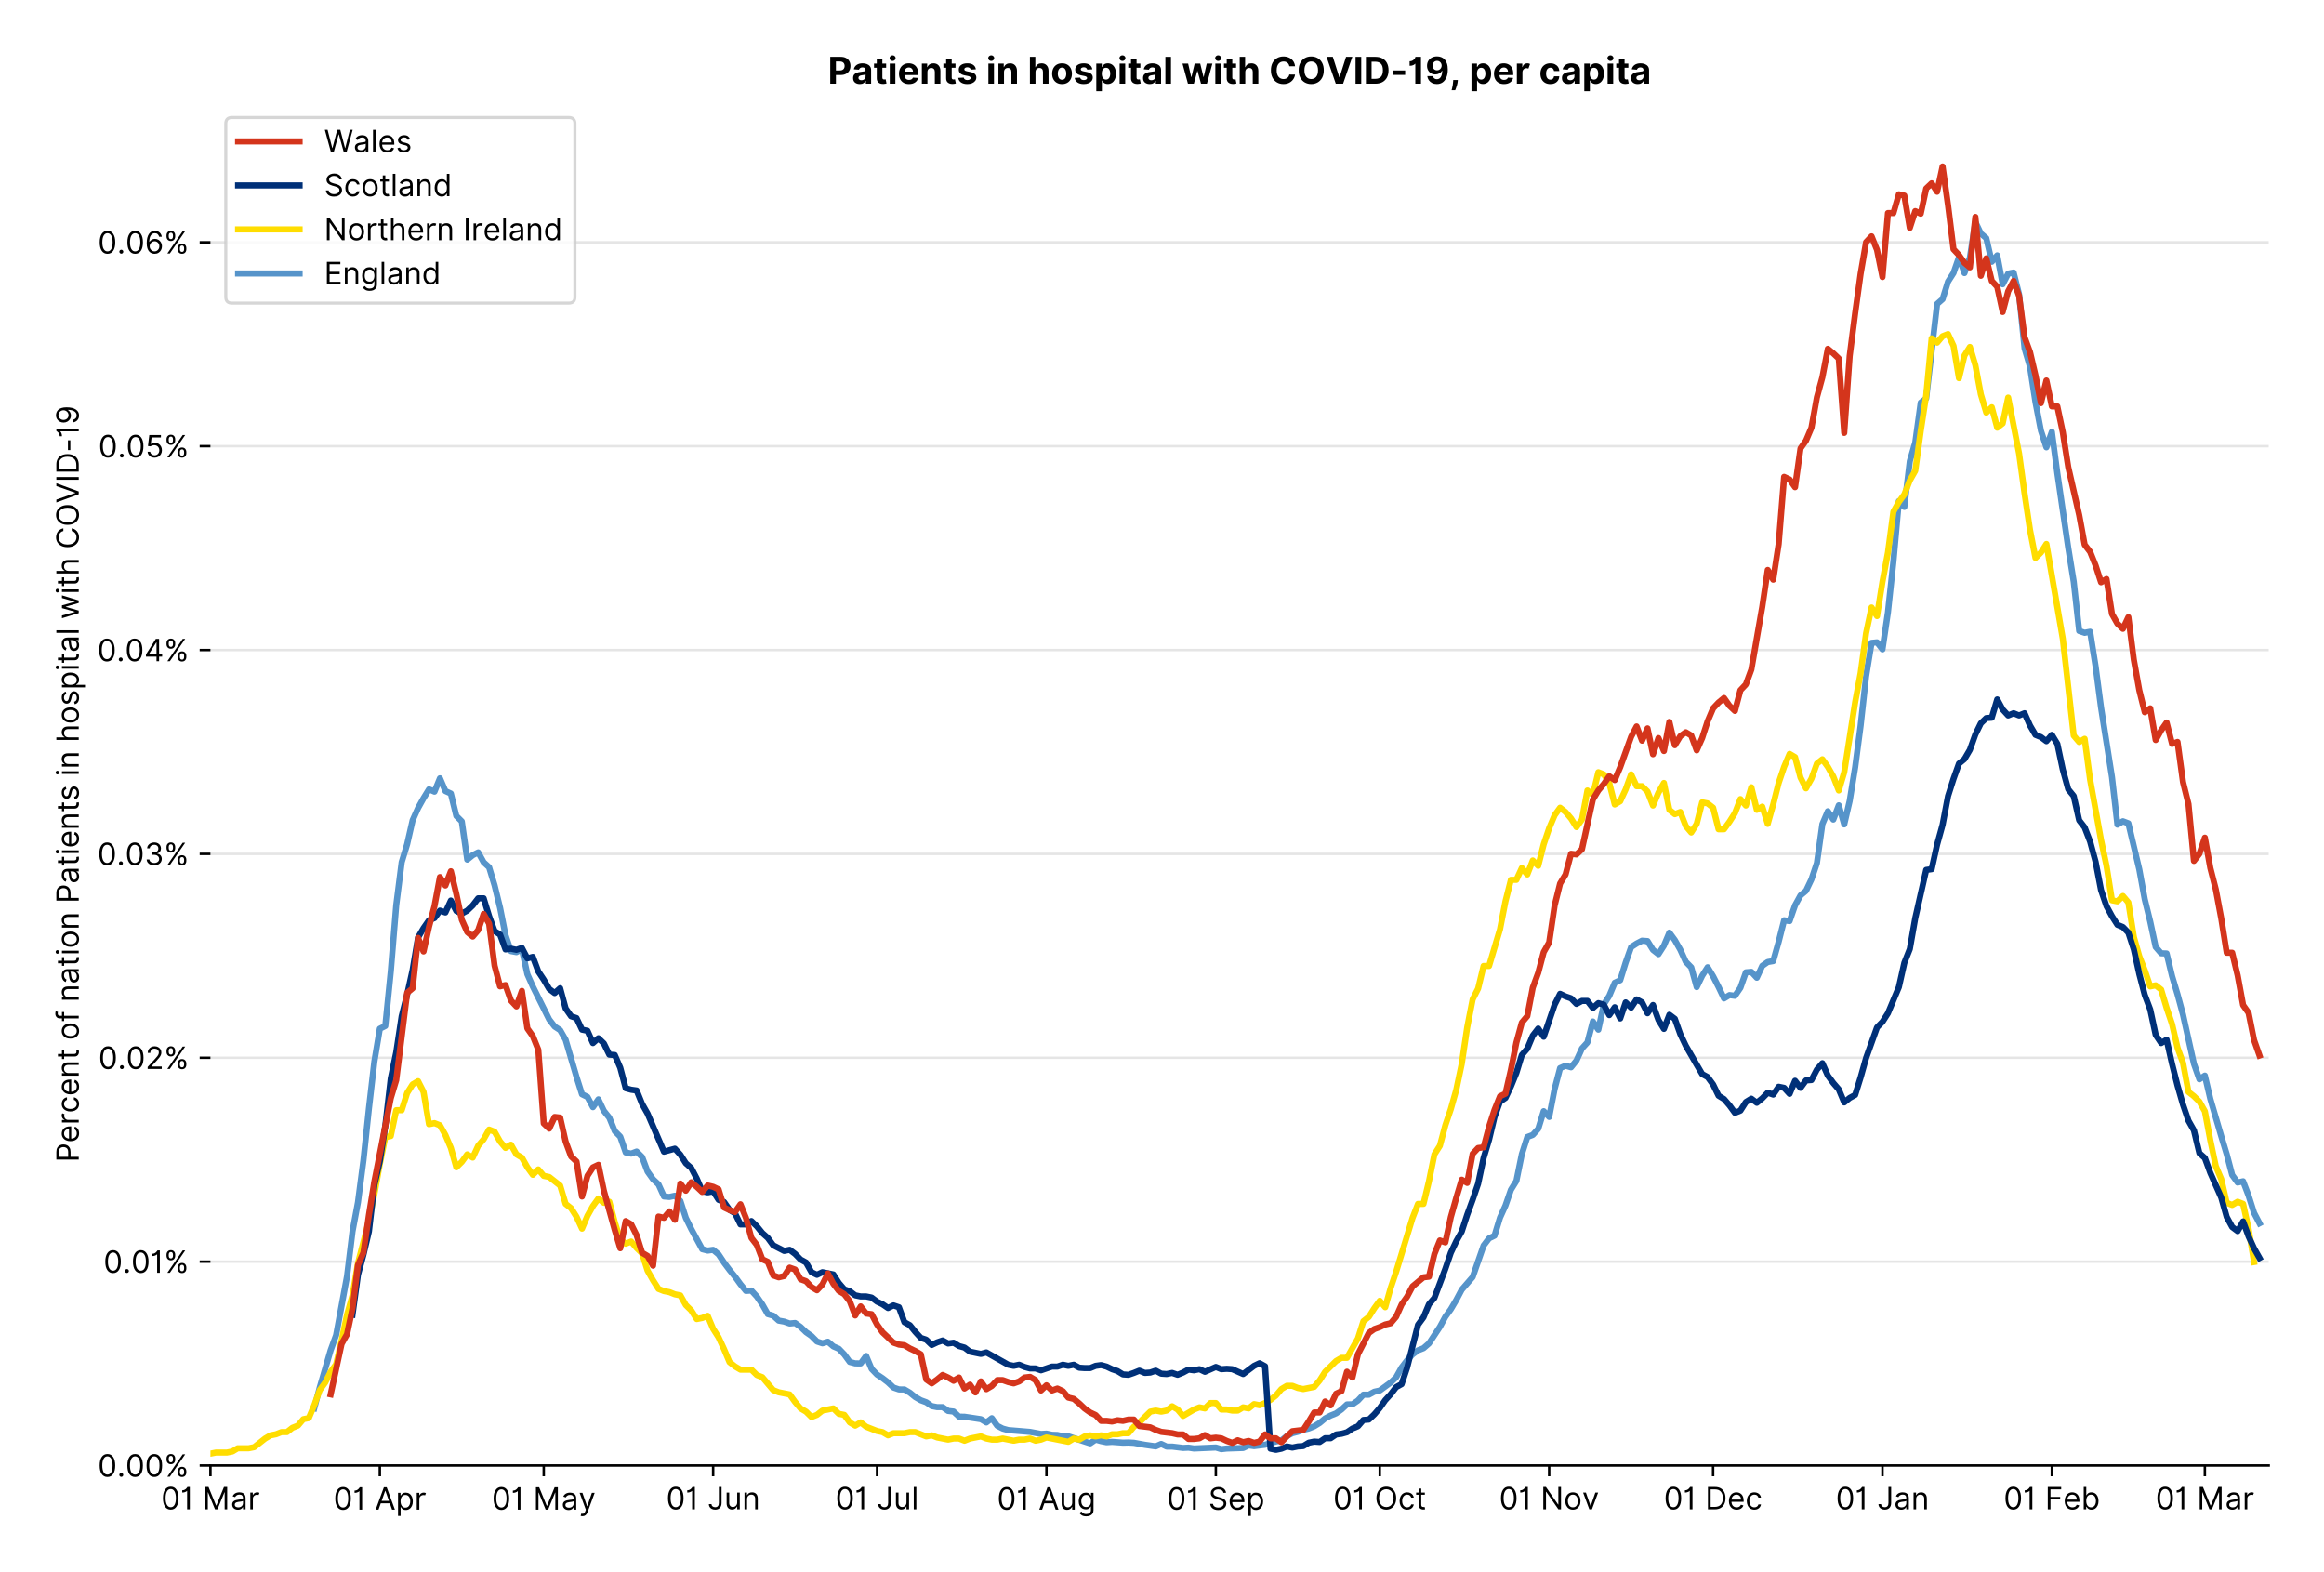 <?xml version="1.0" encoding="utf-8" standalone="no"?>
<!DOCTYPE svg PUBLIC "-//W3C//DTD SVG 1.1//EN"
  "http://www.w3.org/Graphics/SVG/1.1/DTD/svg11.dtd">
<!-- Created with matplotlib (https://matplotlib.org/) -->
<svg version="1.1" viewBox="0 0 756.061 511.276" xmlns="http://www.w3.org/2000/svg" xmlns:xlink="http://www.w3.org/1999/xlink">
 <defs>
  <style type="text/css">*{stroke-linecap:butt;stroke-linejoin:round;}</style>
 </defs>
 <g id="figure_1">
  <g id="patch_1">
   <path d="M 0 511.276 
L 756.061 511.276 
L 756.061 0 
L 0 0 
z
" style="fill:#ffffff;"/>
  </g>
  <g id="axes_1">
   <g id="patch_2">
    <path d="M 68.461 476.745 
L 738.061 476.745 
L 738.061 33.225 
L 68.461 33.225 
z
" style="fill:#ffffff;"/>
   </g>
   <g id="matplotlib.axis_1">
    <g id="xtick_1">
     <g id="line2d_1">
      <defs>
       <path d="M 0 0 
L 0 3.5 
" id="m49f8c40ead" style="stroke:#000000;stroke-width:0.8;"/>
      </defs>
      <g>
       <use style="stroke:#000000;stroke-width:0.8;" x="68.461" xlink:href="#m49f8c40ead" y="476.745"/>
      </g>
     </g>
     <g id="text_1">
      <!-- 01 Mar -->
      <g transform="translate(52.424 491.018)scale(0.1 -0.1)">
       <defs>
        <path d="M 31.25 -1 
Q 19.219 -1 12.594 8.766 
Q 5.969 18.531 5.969 36.359 
Q 5.969 54.047 12.641 63.875 
Q 19.312 73.719 31.25 73.719 
Q 43.188 73.719 49.859 63.875 
Q 56.531 54.047 56.531 36.359 
Q 56.531 18.531 49.906 8.766 
Q 43.297 -1 31.25 -1 
z
M 31.25 6.812 
Q 39.203 6.812 43.609 14.484 
Q 48.016 22.156 48.016 36.359 
Q 48.016 50.531 43.578 58.281 
Q 39.141 66.047 31.25 66.047 
Q 23.375 66.047 18.922 58.281 
Q 14.484 50.531 14.484 36.359 
Q 14.484 22.156 18.906 14.484 
Q 23.328 6.812 31.25 6.812 
z
" id="Inter-Regular-48"/>
        <path d="M 30.828 72.734 
L 30.828 0 
L 22.016 0 
L 22.016 59.938 
L 21.453 59.938 
Q 20.953 58.953 18.891 57.688 
Q 16.828 56.422 13.562 55.484 
Q 10.297 54.547 6.109 54.547 
L 6.109 61.938 
Q 10.328 61.938 13.422 63.453 
Q 16.516 64.984 18.594 67.047 
Q 20.672 69.109 21.75 70.766 
Q 22.828 72.438 23.016 72.734 
z
" id="Inter-Regular-49"/>
        <path id="Inter-Regular-32"/>
        <path d="M 8.812 72.734 
L 19.312 72.734 
L 44.031 12.359 
L 44.891 12.359 
L 69.609 72.734 
L 80.109 72.734 
L 80.109 0 
L 71.875 0 
L 71.875 55.25 
L 71.172 55.25 
L 48.438 0 
L 40.484 0 
L 17.75 55.25 
L 17.047 55.25 
L 17.047 0 
L 8.812 0 
z
" id="Inter-Regular-77"/>
        <path d="M 23.719 -1.281 
Q 18.531 -1.281 14.312 0.688 
Q 10.094 2.656 7.594 6.406 
Q 5.109 10.156 5.109 15.484 
Q 5.109 20.172 6.953 23.094 
Q 8.812 26.031 11.891 27.703 
Q 14.984 29.375 18.734 30.203 
Q 22.484 31.031 26.281 31.531 
Q 31.25 32.172 34.359 32.5 
Q 37.469 32.844 38.906 33.656 
Q 40.344 34.484 40.344 36.5 
L 40.344 36.797 
Q 40.344 42.047 37.484 44.953 
Q 34.625 47.875 28.844 47.875 
Q 22.828 47.875 19.422 45.234 
Q 16.016 42.609 14.625 39.625 
L 6.672 42.469 
Q 8.812 47.438 12.375 50.219 
Q 15.953 53.016 20.188 54.125 
Q 24.438 55.25 28.547 55.25 
Q 31.188 55.25 34.609 54.625 
Q 38.031 54.016 41.25 52.094 
Q 44.469 50.172 46.594 46.297 
Q 48.719 42.438 48.719 35.938 
L 48.719 0 
L 40.344 0 
L 40.344 7.391 
L 39.922 7.391 
Q 39.062 5.609 37.078 3.578 
Q 35.094 1.562 31.781 0.141 
Q 28.484 -1.281 23.719 -1.281 
z
M 25 6.25 
Q 29.969 6.25 33.391 8.203 
Q 36.828 10.156 38.578 13.234 
Q 40.344 16.328 40.344 19.75 
L 40.344 27.422 
Q 39.812 26.781 38.016 26.266 
Q 36.219 25.75 33.891 25.375 
Q 31.578 25 29.391 24.734 
Q 27.203 24.469 25.859 24.297 
Q 22.594 23.859 19.766 22.922 
Q 16.938 21.984 15.219 20.109 
Q 13.5 18.25 13.5 15.062 
Q 13.5 10.688 16.75 8.469 
Q 20 6.25 25 6.25 
z
" id="Inter-Regular-97"/>
        <path d="M 7.672 0 
L 7.672 54.547 
L 15.766 54.547 
L 15.766 46.312 
L 16.344 46.312 
Q 17.797 50.359 21.703 52.875 
Q 25.609 55.391 30.547 55.391 
Q 32.812 55.391 34.516 54.859 
Q 36.219 54.328 37.5 53.406 
L 34.656 46.312 
Q 33.766 46.766 32.578 47.031 
Q 31.391 47.297 29.828 47.297 
Q 23.859 47.297 19.953 43.656 
Q 16.047 40.016 16.047 34.516 
L 16.047 0 
z
" id="Inter-Regular-114"/>
       </defs>
       <use xlink:href="#Inter-Regular-48"/>
       <use x="62.5" xlink:href="#Inter-Regular-49"/>
       <use x="106.676" xlink:href="#Inter-Regular-32"/>
       <use x="134.801" xlink:href="#Inter-Regular-77"/>
       <use x="225.994" xlink:href="#Inter-Regular-97"/>
       <use x="282.386" xlink:href="#Inter-Regular-114"/>
      </g>
     </g>
    </g>
    <g id="xtick_2">
     <g id="line2d_2">
      <g>
       <use style="stroke:#000000;stroke-width:0.8;" x="123.568" xlink:href="#m49f8c40ead" y="476.745"/>
      </g>
     </g>
     <g id="text_2">
      <!-- 01 Apr -->
      <g transform="translate(108.483 491.117)scale(0.1 -0.1)">
       <defs>
        <path d="M 11.797 0 
L 2.562 0 
L 29.266 72.734 
L 38.359 72.734 
L 65.062 0 
L 55.828 0 
L 48.516 20.594 
L 19.109 20.594 
z
M 21.875 28.406 
L 45.734 28.406 
L 34.094 61.219 
L 33.531 61.219 
z
" id="Inter-Regular-65"/>
        <path d="M 7.672 -20.453 
L 7.672 54.547 
L 15.766 54.547 
L 15.766 45.875 
L 16.766 45.875 
Q 17.688 47.297 19.328 49.516 
Q 20.984 51.734 24.094 53.484 
Q 27.203 55.25 32.531 55.25 
Q 39.422 55.25 44.672 51.797 
Q 49.938 48.359 52.875 42.031 
Q 55.828 35.719 55.828 27.125 
Q 55.828 18.469 52.875 12.125 
Q 49.938 5.781 44.703 2.312 
Q 39.484 -1.141 32.672 -1.141 
Q 27.422 -1.141 24.25 0.609 
Q 21.094 2.375 19.391 4.625 
Q 17.688 6.891 16.766 8.375 
L 16.047 8.375 
L 16.047 -20.453 
z
M 15.906 27.266 
Q 15.906 18 19.938 12.188 
Q 23.969 6.391 31.531 6.391 
Q 36.797 6.391 40.328 9.172 
Q 43.859 11.969 45.641 16.703 
Q 47.438 21.453 47.438 27.266 
Q 47.438 33.031 45.672 37.656 
Q 43.922 42.297 40.391 45.016 
Q 36.859 47.734 31.531 47.734 
Q 23.859 47.734 19.875 42.078 
Q 15.906 36.438 15.906 27.266 
z
" id="Inter-Regular-112"/>
       </defs>
       <use xlink:href="#Inter-Regular-48"/>
       <use x="62.5" xlink:href="#Inter-Regular-49"/>
       <use x="106.676" xlink:href="#Inter-Regular-32"/>
       <use x="134.801" xlink:href="#Inter-Regular-65"/>
       <use x="202.415" xlink:href="#Inter-Regular-112"/>
       <use x="263.352" xlink:href="#Inter-Regular-114"/>
      </g>
     </g>
    </g>
    <g id="xtick_3">
     <g id="line2d_3">
      <g>
       <use style="stroke:#000000;stroke-width:0.8;" x="176.897" xlink:href="#m49f8c40ead" y="476.745"/>
      </g>
     </g>
     <g id="text_3">
      <!-- 01 May -->
      <g transform="translate(159.994 491.117)scale(0.1 -0.1)">
       <defs>
        <path d="M 12.781 -21.172 
Q 10.656 -21.172 8.984 -20.828 
Q 7.312 -20.484 6.672 -20.172 
L 8.812 -12.781 
Q 13.391 -13.953 16.453 -12.719 
Q 19.531 -11.5 21.734 -5.391 
L 23.578 -0.281 
L 3.406 54.547 
L 12.5 54.547 
L 27.562 11.078 
L 28.125 11.078 
L 43.188 54.547 
L 52.281 54.547 
L 28.844 -8.812 
Q 24.219 -21.172 12.781 -21.172 
z
" id="Inter-Regular-121"/>
       </defs>
       <use xlink:href="#Inter-Regular-48"/>
       <use x="62.5" xlink:href="#Inter-Regular-49"/>
       <use x="106.676" xlink:href="#Inter-Regular-32"/>
       <use x="134.801" xlink:href="#Inter-Regular-77"/>
       <use x="225.994" xlink:href="#Inter-Regular-97"/>
       <use x="282.386" xlink:href="#Inter-Regular-121"/>
      </g>
     </g>
    </g>
    <g id="xtick_4">
     <g id="line2d_4">
      <g>
       <use style="stroke:#000000;stroke-width:0.8;" x="232.004" xlink:href="#m49f8c40ead" y="476.745"/>
      </g>
     </g>
     <g id="text_4">
      <!-- 01 Jun -->
      <g transform="translate(216.72 491.018)scale(0.1 -0.1)">
       <defs>
        <path d="M 36.656 72.734 
L 45.453 72.734 
L 45.453 20.734 
Q 45.453 10.266 39.828 4.625 
Q 34.203 -1 24.719 -1 
Q 18.75 -1 14.094 1.188 
Q 9.453 3.375 6.781 7.422 
Q 4.125 11.469 4.125 17.047 
L 12.781 17.047 
Q 12.781 12.422 16.156 9.609 
Q 19.531 6.812 24.719 6.812 
Q 30.438 6.812 33.547 10.375 
Q 36.656 13.953 36.656 20.734 
z
" id="Inter-Regular-74"/>
        <path d="M 42.047 22.297 
L 42.047 54.547 
L 50.422 54.547 
L 50.422 0 
L 42.047 0 
L 42.047 9.234 
L 41.484 9.234 
Q 39.562 5.078 35.516 2.188 
Q 31.469 -0.703 25.281 -0.703 
Q 17.609 -0.703 12.641 4.375 
Q 7.672 9.453 7.672 19.891 
L 7.672 54.547 
L 16.047 54.547 
L 16.047 20.453 
Q 16.047 14.484 19.406 10.938 
Q 22.766 7.391 27.984 7.391 
Q 31.109 7.391 34.359 8.984 
Q 37.609 10.578 39.828 13.875 
Q 42.047 17.188 42.047 22.297 
z
" id="Inter-Regular-117"/>
        <path d="M 16.047 32.812 
L 16.047 0 
L 7.672 0 
L 7.672 54.547 
L 15.766 54.547 
L 15.766 46.016 
L 16.484 46.016 
Q 18.391 50.172 22.297 52.703 
Q 26.203 55.25 32.391 55.25 
Q 40.656 55.25 45.75 50.172 
Q 50.859 45.094 50.859 34.656 
L 50.859 0 
L 42.469 0 
L 42.469 34.094 
Q 42.469 40.516 39.125 44.125 
Q 35.797 47.734 29.969 47.734 
Q 23.969 47.734 20 43.844 
Q 16.047 39.953 16.047 32.812 
z
" id="Inter-Regular-110"/>
       </defs>
       <use xlink:href="#Inter-Regular-48"/>
       <use x="62.5" xlink:href="#Inter-Regular-49"/>
       <use x="106.676" xlink:href="#Inter-Regular-32"/>
       <use x="134.801" xlink:href="#Inter-Regular-74"/>
       <use x="189.063" xlink:href="#Inter-Regular-117"/>
       <use x="247.159" xlink:href="#Inter-Regular-110"/>
      </g>
     </g>
    </g>
    <g id="xtick_5">
     <g id="line2d_5">
      <g>
       <use style="stroke:#000000;stroke-width:0.8;" x="285.334" xlink:href="#m49f8c40ead" y="476.745"/>
      </g>
     </g>
     <g id="text_5">
      <!-- 01 Jul -->
      <g transform="translate(271.79 491.018)scale(0.1 -0.1)">
       <defs>
        <path d="M 16.047 72.734 
L 16.047 0 
L 7.672 0 
L 7.672 72.734 
z
" id="Inter-Regular-108"/>
       </defs>
       <use xlink:href="#Inter-Regular-48"/>
       <use x="62.5" xlink:href="#Inter-Regular-49"/>
       <use x="106.676" xlink:href="#Inter-Regular-32"/>
       <use x="134.801" xlink:href="#Inter-Regular-74"/>
       <use x="189.063" xlink:href="#Inter-Regular-117"/>
       <use x="247.159" xlink:href="#Inter-Regular-108"/>
      </g>
     </g>
    </g>
    <g id="xtick_6">
     <g id="line2d_6">
      <g>
       <use style="stroke:#000000;stroke-width:0.8;" x="340.441" xlink:href="#m49f8c40ead" y="476.745"/>
      </g>
     </g>
     <g id="text_6">
      <!-- 01 Aug -->
      <g transform="translate(324.369 491.117)scale(0.1 -0.1)">
       <defs>
        <path d="M 29.688 -21.594 
Q 20.562 -21.594 15.25 -18.266 
Q 9.938 -14.953 7.391 -10.656 
L 14.062 -5.969 
Q 15.203 -7.453 16.938 -9.391 
Q 18.688 -11.328 21.719 -12.766 
Q 24.75 -14.203 29.688 -14.203 
Q 36.297 -14.203 40.594 -11 
Q 44.891 -7.812 44.891 -1 
L 44.891 10.078 
L 44.172 10.078 
Q 43.25 8.594 41.562 6.406 
Q 39.875 4.219 36.734 2.531 
Q 33.594 0.859 28.266 0.859 
Q 21.656 0.859 16.422 3.984 
Q 11.188 7.109 8.141 13.062 
Q 5.109 19.031 5.109 27.562 
Q 5.109 35.938 8.062 42.172 
Q 11.016 48.406 16.266 51.828 
Q 21.516 55.25 28.406 55.25 
Q 33.734 55.25 36.875 53.484 
Q 40.016 51.734 41.703 49.516 
Q 43.391 47.297 44.312 45.875 
L 45.172 45.875 
L 45.172 54.547 
L 53.266 54.547 
L 53.266 -1.562 
Q 53.266 -8.594 50.078 -13.016 
Q 46.906 -17.438 41.562 -19.516 
Q 36.219 -21.594 29.688 -21.594 
z
M 29.406 8.375 
Q 36.969 8.375 41 13.5 
Q 45.031 18.641 45.031 27.703 
Q 45.031 36.547 41.047 42.141 
Q 37.078 47.734 29.406 47.734 
Q 24.078 47.734 20.547 45.031 
Q 17.016 42.328 15.25 37.781 
Q 13.5 33.234 13.5 27.703 
Q 13.5 19.172 17.5 13.766 
Q 21.516 8.375 29.406 8.375 
z
" id="Inter-Regular-103"/>
       </defs>
       <use xlink:href="#Inter-Regular-48"/>
       <use x="62.5" xlink:href="#Inter-Regular-49"/>
       <use x="106.676" xlink:href="#Inter-Regular-32"/>
       <use x="134.801" xlink:href="#Inter-Regular-65"/>
       <use x="202.415" xlink:href="#Inter-Regular-117"/>
       <use x="260.511" xlink:href="#Inter-Regular-103"/>
      </g>
     </g>
    </g>
    <g id="xtick_7">
     <g id="line2d_7">
      <g>
       <use style="stroke:#000000;stroke-width:0.8;" x="395.548" xlink:href="#m49f8c40ead" y="476.745"/>
      </g>
     </g>
     <g id="text_7">
      <!-- 01 Sep -->
      <g transform="translate(379.661 491.117)scale(0.1 -0.1)">
       <defs>
        <path d="M 48.578 54.547 
Q 47.938 59.938 43.391 62.922 
Q 38.844 65.906 32.25 65.906 
Q 25 65.906 20.594 62.484 
Q 16.188 59.062 16.188 53.828 
Q 16.188 49.922 18.578 47.531 
Q 20.984 45.141 24.266 43.797 
Q 27.562 42.469 30.25 41.766 
L 37.641 39.766 
Q 40.484 39.031 43.984 37.719 
Q 47.484 36.406 50.688 34.141 
Q 53.906 31.891 56 28.375 
Q 58.094 24.859 58.094 19.75 
Q 58.094 13.844 55.016 9.078 
Q 51.953 4.328 46.078 1.516 
Q 40.203 -1.281 31.812 -1.281 
Q 20.094 -1.281 13.203 4.25 
Q 6.328 9.797 5.688 18.75 
L 14.781 18.75 
Q 15.125 14.625 17.562 11.938 
Q 20 9.266 23.734 7.969 
Q 27.484 6.672 31.812 6.672 
Q 36.859 6.672 40.875 8.328 
Q 44.891 9.984 47.234 12.938 
Q 49.578 15.906 49.578 19.891 
Q 49.578 23.516 47.547 25.781 
Q 45.531 28.047 42.219 29.469 
Q 38.922 30.891 35.094 31.953 
L 26.141 34.516 
Q 17.609 36.969 12.641 41.516 
Q 7.672 46.062 7.672 53.406 
Q 7.672 59.516 10.984 64.078 
Q 14.312 68.641 19.938 71.172 
Q 25.562 73.719 32.531 73.719 
Q 39.562 73.719 45.031 71.219 
Q 50.5 68.719 53.703 64.375 
Q 56.922 60.047 57.109 54.547 
z
" id="Inter-Regular-83"/>
        <path d="M 30.547 -1.141 
Q 22.656 -1.141 16.953 2.359 
Q 11.266 5.859 8.188 12.156 
Q 5.109 18.469 5.109 26.844 
Q 5.109 35.234 8.188 41.641 
Q 11.266 48.047 16.781 51.641 
Q 22.297 55.25 29.688 55.25 
Q 33.953 55.25 38.109 53.828 
Q 42.266 52.422 45.672 49.234 
Q 49.078 46.062 51.094 40.844 
Q 53.125 35.625 53.125 27.984 
L 53.125 24.438 
L 13.531 24.438 
Q 13.812 15.703 18.484 11.047 
Q 23.156 6.391 30.547 6.391 
Q 35.484 6.391 39.031 8.516 
Q 42.578 10.656 44.172 14.922 
L 52.281 12.641 
Q 50.359 6.469 44.594 2.656 
Q 38.844 -1.141 30.547 -1.141 
z
M 13.531 31.672 
L 44.609 31.672 
Q 44.609 38.594 40.547 43.156 
Q 36.5 47.734 29.688 47.734 
Q 24.891 47.734 21.375 45.484 
Q 17.859 43.25 15.828 39.578 
Q 13.812 35.906 13.531 31.672 
z
" id="Inter-Regular-101"/>
       </defs>
       <use xlink:href="#Inter-Regular-48"/>
       <use x="62.5" xlink:href="#Inter-Regular-49"/>
       <use x="106.676" xlink:href="#Inter-Regular-32"/>
       <use x="134.801" xlink:href="#Inter-Regular-83"/>
       <use x="198.58" xlink:href="#Inter-Regular-101"/>
       <use x="256.818" xlink:href="#Inter-Regular-112"/>
      </g>
     </g>
    </g>
    <g id="xtick_8">
     <g id="line2d_8">
      <g>
       <use style="stroke:#000000;stroke-width:0.8;" x="448.877" xlink:href="#m49f8c40ead" y="476.745"/>
      </g>
     </g>
     <g id="text_8">
      <!-- 01 Oct -->
      <g transform="translate(433.721 491.018)scale(0.1 -0.1)">
       <defs>
        <path d="M 70.172 36.359 
Q 70.172 24.859 66.016 16.469 
Q 61.859 8.094 54.609 3.547 
Q 47.375 -1 38.062 -1 
Q 28.766 -1 21.516 3.547 
Q 14.281 8.094 10.125 16.469 
Q 5.969 24.859 5.969 36.359 
Q 5.969 47.875 10.125 56.25 
Q 14.281 64.625 21.516 69.172 
Q 28.766 73.719 38.062 73.719 
Q 47.375 73.719 54.609 69.172 
Q 61.859 64.625 66.016 56.25 
Q 70.172 47.875 70.172 36.359 
z
M 61.656 36.359 
Q 61.656 45.812 58.5 52.312 
Q 55.359 58.812 50.016 62.141 
Q 44.672 65.484 38.062 65.484 
Q 31.469 65.484 26.125 62.141 
Q 20.781 58.812 17.625 52.312 
Q 14.484 45.812 14.484 36.359 
Q 14.484 26.922 17.625 20.422 
Q 20.781 13.922 26.125 10.578 
Q 31.469 7.25 38.062 7.25 
Q 44.672 7.25 50.016 10.578 
Q 55.359 13.922 58.5 20.422 
Q 61.656 26.922 61.656 36.359 
z
" id="Inter-Regular-79"/>
        <path d="M 29.828 -1.141 
Q 22.156 -1.141 16.609 2.484 
Q 11.078 6.109 8.094 12.469 
Q 5.109 18.828 5.109 26.984 
Q 5.109 35.297 8.188 41.672 
Q 11.266 48.047 16.781 51.641 
Q 22.297 55.25 29.688 55.25 
Q 35.438 55.25 40.047 53.125 
Q 44.672 51 47.609 47.156 
Q 50.562 43.328 51.281 38.203 
L 42.906 38.203 
Q 41.938 41.938 38.656 44.828 
Q 35.375 47.734 29.828 47.734 
Q 22.484 47.734 17.984 42.141 
Q 13.5 36.547 13.5 27.266 
Q 13.5 17.797 17.938 12.094 
Q 22.375 6.391 29.828 6.391 
Q 34.734 6.391 38.234 8.906 
Q 41.734 11.438 42.906 15.906 
L 51.281 15.906 
Q 50.562 11.078 47.781 7.219 
Q 45 3.375 40.438 1.109 
Q 35.875 -1.141 29.828 -1.141 
z
" id="Inter-Regular-99"/>
        <path d="M 31.391 54.547 
L 31.391 47.438 
L 19.75 47.438 
L 19.75 15.625 
Q 19.75 12.078 20.797 10.312 
Q 21.844 8.562 23.484 7.969 
Q 25.141 7.391 26.984 7.391 
Q 28.375 7.391 29.266 7.547 
Q 30.156 7.703 30.688 7.812 
L 32.391 0.281 
Q 31.531 -0.031 30 -0.359 
Q 28.484 -0.703 26.141 -0.703 
Q 22.594 -0.703 19.188 0.812 
Q 15.797 2.344 13.578 5.469 
Q 11.359 8.594 11.359 13.359 
L 11.359 47.438 
L 3.125 47.438 
L 3.125 54.547 
L 11.359 54.547 
L 11.359 67.609 
L 19.75 67.609 
L 19.75 54.547 
z
" id="Inter-Regular-116"/>
       </defs>
       <use xlink:href="#Inter-Regular-48"/>
       <use x="62.5" xlink:href="#Inter-Regular-49"/>
       <use x="106.676" xlink:href="#Inter-Regular-32"/>
       <use x="134.801" xlink:href="#Inter-Regular-79"/>
       <use x="210.938" xlink:href="#Inter-Regular-99"/>
       <use x="266.761" xlink:href="#Inter-Regular-116"/>
      </g>
     </g>
    </g>
    <g id="xtick_9">
     <g id="line2d_9">
      <g>
       <use style="stroke:#000000;stroke-width:0.8;" x="503.985" xlink:href="#m49f8c40ead" y="476.745"/>
      </g>
     </g>
     <g id="text_9">
      <!-- 01 Nov -->
      <g transform="translate(487.713 491.018)scale(0.1 -0.1)">
       <defs>
        <path d="M 66.484 72.734 
L 66.484 0 
L 57.953 0 
L 18.328 57.109 
L 17.609 57.109 
L 17.609 0 
L 8.812 0 
L 8.812 72.734 
L 17.328 72.734 
L 57.109 15.484 
L 57.812 15.484 
L 57.812 72.734 
z
" id="Inter-Regular-78"/>
        <path d="M 29.828 -1.141 
Q 22.438 -1.141 16.875 2.375 
Q 11.328 5.891 8.219 12.203 
Q 5.109 18.531 5.109 26.984 
Q 5.109 35.516 8.219 41.859 
Q 11.328 48.219 16.875 51.734 
Q 22.438 55.25 29.828 55.25 
Q 37.219 55.25 42.766 51.734 
Q 48.328 48.219 51.438 41.859 
Q 54.547 35.516 54.547 26.984 
Q 54.547 18.531 51.438 12.203 
Q 48.328 5.891 42.766 2.375 
Q 37.219 -1.141 29.828 -1.141 
z
M 29.828 6.391 
Q 35.438 6.391 39.062 9.266 
Q 42.688 12.141 44.422 16.828 
Q 46.172 21.516 46.172 26.984 
Q 46.172 32.453 44.422 37.172 
Q 42.688 41.906 39.062 44.812 
Q 35.438 47.734 29.828 47.734 
Q 24.219 47.734 20.594 44.812 
Q 16.969 41.906 15.234 37.172 
Q 13.5 32.453 13.5 26.984 
Q 13.5 21.516 15.234 16.828 
Q 16.969 12.141 20.594 9.266 
Q 24.219 6.391 29.828 6.391 
z
" id="Inter-Regular-111"/>
        <path d="M 52.281 54.547 
L 32.109 0 
L 23.578 0 
L 3.406 54.547 
L 12.5 54.547 
L 27.562 11.078 
L 28.125 11.078 
L 43.188 54.547 
z
" id="Inter-Regular-118"/>
       </defs>
       <use xlink:href="#Inter-Regular-48"/>
       <use x="62.5" xlink:href="#Inter-Regular-49"/>
       <use x="106.676" xlink:href="#Inter-Regular-32"/>
       <use x="134.801" xlink:href="#Inter-Regular-78"/>
       <use x="210.085" xlink:href="#Inter-Regular-111"/>
       <use x="269.744" xlink:href="#Inter-Regular-118"/>
      </g>
     </g>
    </g>
    <g id="xtick_10">
     <g id="line2d_10">
      <g>
       <use style="stroke:#000000;stroke-width:0.8;" x="557.314" xlink:href="#m49f8c40ead" y="476.745"/>
      </g>
     </g>
     <g id="text_10">
      <!-- 01 Dec -->
      <g transform="translate(541.277 491.018)scale(0.1 -0.1)">
       <defs>
        <path d="M 31.25 0 
L 8.812 0 
L 8.812 72.734 
L 32.25 72.734 
Q 42.828 72.734 50.359 68.375 
Q 57.891 64.031 61.891 55.906 
Q 65.906 47.797 65.906 36.5 
Q 65.906 25.141 61.859 16.953 
Q 57.812 8.766 50.062 4.375 
Q 42.328 0 31.25 0 
z
M 17.609 7.812 
L 30.688 7.812 
Q 44.219 7.812 50.797 15.5 
Q 57.391 23.188 57.391 36.5 
Q 57.391 49.719 50.922 57.312 
Q 44.469 64.922 31.672 64.922 
L 17.609 64.922 
z
" id="Inter-Regular-68"/>
       </defs>
       <use xlink:href="#Inter-Regular-48"/>
       <use x="62.5" xlink:href="#Inter-Regular-49"/>
       <use x="106.676" xlink:href="#Inter-Regular-32"/>
       <use x="134.801" xlink:href="#Inter-Regular-68"/>
       <use x="206.676" xlink:href="#Inter-Regular-101"/>
       <use x="264.915" xlink:href="#Inter-Regular-99"/>
      </g>
     </g>
    </g>
    <g id="xtick_11">
     <g id="line2d_11">
      <g>
       <use style="stroke:#000000;stroke-width:0.8;" x="612.421" xlink:href="#m49f8c40ead" y="476.745"/>
      </g>
     </g>
     <g id="text_11">
      <!-- 01 Jan -->
      <g transform="translate(597.222 491.018)scale(0.1 -0.1)">
       <use xlink:href="#Inter-Regular-48"/>
       <use x="62.5" xlink:href="#Inter-Regular-49"/>
       <use x="106.676" xlink:href="#Inter-Regular-32"/>
       <use x="134.801" xlink:href="#Inter-Regular-74"/>
       <use x="189.063" xlink:href="#Inter-Regular-97"/>
       <use x="245.455" xlink:href="#Inter-Regular-110"/>
      </g>
     </g>
    </g>
    <g id="xtick_12">
     <g id="line2d_12">
      <g>
       <use style="stroke:#000000;stroke-width:0.8;" x="667.528" xlink:href="#m49f8c40ead" y="476.745"/>
      </g>
     </g>
     <g id="text_12">
      <!-- 01 Feb -->
      <g transform="translate(651.839 491.018)scale(0.1 -0.1)">
       <defs>
        <path d="M 8.812 0 
L 8.812 72.734 
L 52.422 72.734 
L 52.422 64.922 
L 17.609 64.922 
L 17.609 40.344 
L 49.156 40.344 
L 49.156 32.531 
L 17.609 32.531 
L 17.609 0 
z
" id="Inter-Regular-70"/>
        <path d="M 8.812 0 
L 8.812 72.734 
L 17.188 72.734 
L 17.188 45.875 
L 17.906 45.875 
Q 18.828 47.297 20.469 49.516 
Q 22.125 51.734 25.234 53.484 
Q 28.344 55.25 33.672 55.25 
Q 40.562 55.25 45.812 51.797 
Q 51.062 48.359 54.016 42.031 
Q 56.969 35.719 56.969 27.125 
Q 56.969 18.469 54.016 12.125 
Q 51.062 5.781 45.844 2.312 
Q 40.625 -1.141 33.812 -1.141 
Q 28.547 -1.141 25.391 0.609 
Q 22.234 2.375 20.531 4.625 
Q 18.828 6.891 17.906 8.375 
L 16.906 8.375 
L 16.906 0 
z
M 17.047 27.266 
Q 17.047 18 21.078 12.188 
Q 25.109 6.391 32.672 6.391 
Q 37.922 6.391 41.453 9.172 
Q 45 11.969 46.781 16.703 
Q 48.578 21.453 48.578 27.266 
Q 48.578 33.031 46.812 37.656 
Q 45.062 42.297 41.531 45.016 
Q 38 47.734 32.672 47.734 
Q 25 47.734 21.016 42.078 
Q 17.047 36.438 17.047 27.266 
z
" id="Inter-Regular-98"/>
       </defs>
       <use xlink:href="#Inter-Regular-48"/>
       <use x="62.5" xlink:href="#Inter-Regular-49"/>
       <use x="106.676" xlink:href="#Inter-Regular-32"/>
       <use x="134.801" xlink:href="#Inter-Regular-70"/>
       <use x="193.466" xlink:href="#Inter-Regular-101"/>
       <use x="251.705" xlink:href="#Inter-Regular-98"/>
      </g>
     </g>
    </g>
    <g id="xtick_13">
     <g id="line2d_13">
      <g>
       <use style="stroke:#000000;stroke-width:0.8;" x="717.302" xlink:href="#m49f8c40ead" y="476.745"/>
      </g>
     </g>
     <g id="text_13">
      <!-- 01 Mar -->
      <g transform="translate(701.266 491.018)scale(0.1 -0.1)">
       <use xlink:href="#Inter-Regular-48"/>
       <use x="62.5" xlink:href="#Inter-Regular-49"/>
       <use x="106.676" xlink:href="#Inter-Regular-32"/>
       <use x="134.801" xlink:href="#Inter-Regular-77"/>
       <use x="225.994" xlink:href="#Inter-Regular-97"/>
       <use x="282.386" xlink:href="#Inter-Regular-114"/>
      </g>
     </g>
    </g>
   </g>
   <g id="matplotlib.axis_2">
    <g id="ytick_1">
     <g id="line2d_14">
      <path clip-path="url(#p44919508fa)" d="M 68.461 476.745 
L 738.061 476.745 
" style="fill:none;stroke:#e5e5e5;stroke-linecap:square;stroke-width:0.8;"/>
     </g>
     <g id="line2d_15">
      <defs>
       <path d="M 0 0 
L -3.5 0 
" id="m336c9605a9" style="stroke:#000000;stroke-width:0.8;"/>
      </defs>
      <g>
       <use style="stroke:#000000;stroke-width:0.8;" x="68.461" xlink:href="#m336c9605a9" y="476.745"/>
      </g>
     </g>
     <g id="text_14">
      <!-- 0.00% -->
      <g transform="translate(31.83 480.382)scale(0.1 -0.1)">
       <defs>
        <path d="M 13.781 -0.562 
Q 11.156 -0.562 9.266 1.312 
Q 7.391 3.203 7.391 5.828 
Q 7.391 8.453 9.266 10.328 
Q 11.156 12.219 13.781 12.219 
Q 16.406 12.219 18.281 10.328 
Q 20.172 8.453 20.172 5.828 
Q 20.172 3.203 18.281 1.312 
Q 16.406 -0.562 13.781 -0.562 
z
" id="Inter-Regular-46"/>
        <path d="M 44.609 13.641 
L 44.609 17.469 
Q 44.609 21.453 46.25 24.766 
Q 47.906 28.094 51.078 30.094 
Q 54.266 32.109 58.812 32.109 
Q 63.422 32.109 66.547 30.094 
Q 69.672 28.094 71.266 24.766 
Q 72.875 21.453 72.875 17.469 
L 72.875 13.641 
Q 72.875 9.656 71.25 6.328 
Q 69.641 3.016 66.5 1 
Q 63.359 -1 58.812 -1 
Q 54.188 -1 51.031 1 
Q 47.875 3.016 46.234 6.328 
Q 44.609 9.656 44.609 13.641 
z
M 8.375 55.25 
L 8.375 59.094 
Q 8.375 63.062 10.031 66.375 
Q 11.688 69.703 14.859 71.703 
Q 18.047 73.719 22.594 73.719 
Q 27.203 73.719 30.328 71.703 
Q 33.453 69.703 35.047 66.375 
Q 36.656 63.062 36.656 59.094 
L 36.656 55.25 
Q 36.656 51.281 35.031 47.953 
Q 33.422 44.641 30.266 42.625 
Q 27.125 40.625 22.594 40.625 
Q 17.969 40.625 14.812 42.625 
Q 11.656 44.641 10.016 47.953 
Q 8.375 51.281 8.375 55.25 
z
M 11.078 0 
L 61.078 72.734 
L 69.172 72.734 
L 19.172 0 
z
M 51.844 17.469 
L 51.844 13.641 
Q 51.844 10.328 53.406 7.719 
Q 54.969 5.109 58.812 5.109 
Q 62.531 5.109 64.078 7.719 
Q 65.625 10.328 65.625 13.641 
L 65.625 17.469 
Q 65.625 20.781 64.125 23.391 
Q 62.641 26 58.812 26 
Q 55.078 26 53.453 23.391 
Q 51.844 20.781 51.844 17.469 
z
M 15.625 59.094 
L 15.625 55.25 
Q 15.625 51.953 17.188 49.344 
Q 18.75 46.734 22.594 46.734 
Q 26.312 46.734 27.859 49.344 
Q 29.406 51.953 29.406 55.25 
L 29.406 59.094 
Q 29.406 62.391 27.906 65 
Q 26.422 67.609 22.594 67.609 
Q 18.859 67.609 17.234 65 
Q 15.625 62.391 15.625 59.094 
z
" id="Inter-Regular-37"/>
       </defs>
       <use xlink:href="#Inter-Regular-48"/>
       <use x="62.5" xlink:href="#Inter-Regular-46"/>
       <use x="90.057" xlink:href="#Inter-Regular-48"/>
       <use x="152.557" xlink:href="#Inter-Regular-48"/>
       <use x="215.057" xlink:href="#Inter-Regular-37"/>
      </g>
     </g>
    </g>
    <g id="ytick_2">
     <g id="line2d_16">
      <path clip-path="url(#p44919508fa)" d="M 68.461 410.426 
L 738.061 410.426 
" style="fill:none;stroke:#e5e5e5;stroke-linecap:square;stroke-width:0.8;"/>
     </g>
     <g id="line2d_17">
      <g>
       <use style="stroke:#000000;stroke-width:0.8;" x="68.461" xlink:href="#m336c9605a9" y="410.426"/>
      </g>
     </g>
     <g id="text_15">
      <!-- 0.01% -->
      <g transform="translate(33.663 414.062)scale(0.1 -0.1)">
       <use xlink:href="#Inter-Regular-48"/>
       <use x="62.5" xlink:href="#Inter-Regular-46"/>
       <use x="90.057" xlink:href="#Inter-Regular-48"/>
       <use x="152.557" xlink:href="#Inter-Regular-49"/>
       <use x="196.733" xlink:href="#Inter-Regular-37"/>
      </g>
     </g>
    </g>
    <g id="ytick_3">
     <g id="line2d_18">
      <path clip-path="url(#p44919508fa)" d="M 68.461 344.106 
L 738.061 344.106 
" style="fill:none;stroke:#e5e5e5;stroke-linecap:square;stroke-width:0.8;"/>
     </g>
     <g id="line2d_19">
      <g>
       <use style="stroke:#000000;stroke-width:0.8;" x="68.461" xlink:href="#m336c9605a9" y="344.106"/>
      </g>
     </g>
     <g id="text_16">
      <!-- 0.02% -->
      <g transform="translate(32.028 347.743)scale(0.1 -0.1)">
       <defs>
        <path d="M 7.531 0 
L 7.531 6.391 
L 31.531 32.672 
Q 35.766 37.281 38.5 40.703 
Q 41.234 44.141 42.562 47.172 
Q 43.891 50.219 43.891 53.547 
Q 43.891 59.297 39.891 62.672 
Q 35.906 66.047 29.969 66.047 
Q 23.656 66.047 19.922 62.266 
Q 16.188 58.484 16.188 52.266 
L 7.812 52.266 
Q 7.812 58.672 10.75 63.5 
Q 13.703 68.328 18.797 71.016 
Q 23.906 73.719 30.25 73.719 
Q 36.656 73.719 41.578 71.016 
Q 46.516 68.328 49.312 63.734 
Q 52.125 59.156 52.125 53.547 
Q 52.125 49.531 50.688 45.719 
Q 49.25 41.906 45.719 37.234 
Q 42.188 32.562 35.938 25.859 
L 19.609 8.375 
L 19.609 7.812 
L 53.406 7.812 
L 53.406 0 
z
" id="Inter-Regular-50"/>
       </defs>
       <use xlink:href="#Inter-Regular-48"/>
       <use x="62.5" xlink:href="#Inter-Regular-46"/>
       <use x="90.057" xlink:href="#Inter-Regular-48"/>
       <use x="152.557" xlink:href="#Inter-Regular-50"/>
       <use x="213.068" xlink:href="#Inter-Regular-37"/>
      </g>
     </g>
    </g>
    <g id="ytick_4">
     <g id="line2d_20">
      <path clip-path="url(#p44919508fa)" d="M 68.461 277.787 
L 738.061 277.787 
" style="fill:none;stroke:#e5e5e5;stroke-linecap:square;stroke-width:0.8;"/>
     </g>
     <g id="line2d_21">
      <g>
       <use style="stroke:#000000;stroke-width:0.8;" x="68.461" xlink:href="#m336c9605a9" y="277.787"/>
      </g>
     </g>
     <g id="text_17">
      <!-- 0.03% -->
      <g transform="translate(31.716 281.424)scale(0.1 -0.1)">
       <defs>
        <path d="M 32.109 -1 
Q 25.078 -1 19.578 1.406 
Q 14.094 3.828 10.875 8.141 
Q 7.672 12.469 7.391 18.188 
L 16.344 18.188 
Q 16.734 12.922 21.188 9.859 
Q 25.641 6.812 31.969 6.812 
Q 38.953 6.812 43.484 10.375 
Q 48.016 13.953 48.016 19.75 
Q 48.016 25.781 43.547 29.578 
Q 39.094 33.375 30.828 33.375 
L 25 33.375 
L 25 41.188 
L 30.828 41.188 
Q 37.281 41.188 41.359 44.625 
Q 45.453 48.078 45.453 53.828 
Q 45.453 59.344 41.859 62.688 
Q 38.281 66.047 32.25 66.047 
Q 28.484 66.047 25.156 64.672 
Q 21.844 63.312 19.75 60.734 
Q 17.656 58.172 17.469 54.547 
L 8.953 54.547 
Q 9.156 60.266 12.391 64.578 
Q 15.625 68.891 20.859 71.297 
Q 26.109 73.719 32.391 73.719 
Q 39.141 73.719 43.969 71 
Q 48.797 68.281 51.391 63.844 
Q 53.984 59.406 53.984 54.266 
Q 53.984 48.125 50.766 43.781 
Q 47.547 39.453 42.047 37.781 
L 42.047 37.219 
Q 48.938 36.078 52.797 31.375 
Q 56.672 26.672 56.672 19.75 
Q 56.672 13.812 53.453 9.109 
Q 50.25 4.406 44.703 1.703 
Q 39.172 -1 32.109 -1 
z
" id="Inter-Regular-51"/>
       </defs>
       <use xlink:href="#Inter-Regular-48"/>
       <use x="62.5" xlink:href="#Inter-Regular-46"/>
       <use x="90.057" xlink:href="#Inter-Regular-48"/>
       <use x="152.557" xlink:href="#Inter-Regular-51"/>
       <use x="216.193" xlink:href="#Inter-Regular-37"/>
      </g>
     </g>
    </g>
    <g id="ytick_5">
     <g id="line2d_22">
      <path clip-path="url(#p44919508fa)" d="M 68.461 211.468 
L 738.061 211.468 
" style="fill:none;stroke:#e5e5e5;stroke-linecap:square;stroke-width:0.8;"/>
     </g>
     <g id="line2d_23">
      <g>
       <use style="stroke:#000000;stroke-width:0.8;" x="68.461" xlink:href="#m336c9605a9" y="211.468"/>
      </g>
     </g>
     <g id="text_18">
      <!-- 0.04% -->
      <g transform="translate(31.659 215.105)scale(0.1 -0.1)">
       <defs>
        <path d="M 5.828 14.922 
L 5.828 22.156 
L 37.781 72.734 
L 48.438 72.734 
L 48.438 22.734 
L 58.375 22.734 
L 58.375 14.922 
L 48.438 14.922 
L 48.438 0 
L 40.062 0 
L 40.062 14.922 
z
M 40.062 22.734 
L 40.062 61.5 
L 39.484 61.5 
L 15.344 23.297 
L 15.344 22.734 
z
" id="Inter-Regular-52"/>
       </defs>
       <use xlink:href="#Inter-Regular-48"/>
       <use x="62.5" xlink:href="#Inter-Regular-46"/>
       <use x="90.057" xlink:href="#Inter-Regular-48"/>
       <use x="152.557" xlink:href="#Inter-Regular-52"/>
       <use x="216.761" xlink:href="#Inter-Regular-37"/>
      </g>
     </g>
    </g>
    <g id="ytick_6">
     <g id="line2d_24">
      <path clip-path="url(#p44919508fa)" d="M 68.461 145.149 
L 738.061 145.149 
" style="fill:none;stroke:#e5e5e5;stroke-linecap:square;stroke-width:0.8;"/>
     </g>
     <g id="line2d_25">
      <g>
       <use style="stroke:#000000;stroke-width:0.8;" x="68.461" xlink:href="#m336c9605a9" y="145.149"/>
      </g>
     </g>
     <g id="text_19">
      <!-- 0.05% -->
      <g transform="translate(32 148.785)scale(0.1 -0.1)">
       <defs>
        <path d="M 30.25 -1 
Q 24 -1 19 1.484 
Q 14 3.984 10.969 8.312 
Q 7.953 12.641 7.672 18.188 
L 16.188 18.188 
Q 16.688 13.25 20.688 10.031 
Q 24.688 6.812 30.25 6.812 
Q 34.734 6.812 38.234 8.906 
Q 41.734 11.016 43.734 14.688 
Q 45.734 18.359 45.734 23.016 
Q 45.734 27.766 43.656 31.516 
Q 41.578 35.266 37.953 37.422 
Q 34.344 39.594 29.688 39.625 
Q 26.344 39.672 22.828 38.625 
Q 19.312 37.578 17.047 35.938 
L 8.812 36.938 
L 13.219 72.734 
L 51 72.734 
L 51 64.922 
L 20.594 64.922 
L 18.047 43.469 
L 18.469 43.469 
Q 20.703 45.234 24.078 46.406 
Q 27.453 47.578 31.109 47.578 
Q 37.781 47.578 43.016 44.406 
Q 48.266 41.234 51.266 35.719 
Q 54.266 30.219 54.266 23.156 
Q 54.266 16.188 51.156 10.734 
Q 48.047 5.297 42.609 2.141 
Q 37.188 -1 30.25 -1 
z
" id="Inter-Regular-53"/>
       </defs>
       <use xlink:href="#Inter-Regular-48"/>
       <use x="62.5" xlink:href="#Inter-Regular-46"/>
       <use x="90.057" xlink:href="#Inter-Regular-48"/>
       <use x="152.557" xlink:href="#Inter-Regular-53"/>
       <use x="213.352" xlink:href="#Inter-Regular-37"/>
      </g>
     </g>
    </g>
    <g id="ytick_7">
     <g id="line2d_26">
      <path clip-path="url(#p44919508fa)" d="M 68.461 78.829 
L 738.061 78.829 
" style="fill:none;stroke:#e5e5e5;stroke-linecap:square;stroke-width:0.8;"/>
     </g>
     <g id="line2d_27">
      <g>
       <use style="stroke:#000000;stroke-width:0.8;" x="68.461" xlink:href="#m336c9605a9" y="78.829"/>
      </g>
     </g>
     <g id="text_20">
      <!-- 0.06% -->
      <g transform="translate(31.844 82.466)scale(0.1 -0.1)">
       <defs>
        <path d="M 31.672 -1 
Q 27.203 -0.922 22.719 0.703 
Q 18.25 2.344 14.562 6.234 
Q 10.875 10.125 8.625 16.781 
Q 6.391 23.438 6.391 33.516 
Q 6.391 52.906 13.453 63.375 
Q 20.531 73.859 32.812 73.859 
Q 41.969 73.859 48.016 68.5 
Q 54.078 63.141 55.406 54.547 
L 46.734 54.547 
Q 45.531 59.547 42.047 62.797 
Q 38.562 66.047 32.812 66.047 
Q 24.359 66.047 19.516 58.672 
Q 14.672 51.312 14.625 37.922 
L 15.203 37.922 
Q 18.188 42.438 22.828 45 
Q 27.484 47.578 33.094 47.578 
Q 39.344 47.578 44.531 44.469 
Q 49.719 41.375 52.844 35.922 
Q 55.969 30.469 55.969 23.438 
Q 55.969 16.688 52.953 11.094 
Q 49.938 5.5 44.484 2.219 
Q 39.031 -1.062 31.672 -1 
z
M 31.672 6.812 
Q 36.156 6.812 39.719 9.047 
Q 43.297 11.297 45.359 15.062 
Q 47.438 18.828 47.438 23.438 
Q 47.438 27.953 45.438 31.656 
Q 43.438 35.375 39.938 37.562 
Q 36.438 39.766 31.969 39.766 
Q 27.453 39.766 23.828 37.453 
Q 20.203 35.156 18.078 31.406 
Q 15.953 27.656 15.906 23.297 
Q 15.906 18.969 17.953 15.203 
Q 20 11.438 23.562 9.125 
Q 27.125 6.812 31.672 6.812 
z
" id="Inter-Regular-54"/>
       </defs>
       <use xlink:href="#Inter-Regular-48"/>
       <use x="62.5" xlink:href="#Inter-Regular-46"/>
       <use x="90.057" xlink:href="#Inter-Regular-48"/>
       <use x="152.557" xlink:href="#Inter-Regular-54"/>
       <use x="214.915" xlink:href="#Inter-Regular-37"/>
      </g>
     </g>
    </g>
    <g id="text_21">
     <!-- Percent of nation Patients in hospital with COVID-19 -->
     <g transform="translate(25.614 378.105)rotate(-90)scale(0.1 -0.1)">
      <defs>
       <path d="M 8.812 0 
L 8.812 72.734 
L 33.375 72.734 
Q 41.938 72.734 47.391 69.656 
Q 52.844 66.578 55.469 61.359 
Q 58.094 56.141 58.094 49.719 
Q 58.094 43.281 55.484 38.031 
Q 52.875 32.781 47.438 29.672 
Q 42.016 26.562 33.531 26.562 
L 17.609 26.562 
L 17.609 0 
z
M 17.609 34.375 
L 33.234 34.375 
Q 42.016 34.375 45.719 38.781 
Q 49.438 43.188 49.438 49.719 
Q 49.438 56.281 45.703 60.594 
Q 41.969 64.922 33.094 64.922 
L 17.609 64.922 
z
" id="Inter-Regular-80"/>
       <path d="M 31.969 54.547 
L 31.969 47.438 
L 19.75 47.438 
L 19.75 0 
L 11.359 0 
L 11.359 47.438 
L 2.562 47.438 
L 2.562 54.547 
L 11.359 54.547 
L 11.359 62.078 
Q 11.359 66.766 13.562 69.891 
Q 15.766 73.016 19.281 74.578 
Q 22.797 76.141 26.703 76.141 
Q 29.797 76.141 31.75 75.641 
Q 33.703 75.141 34.656 74.719 
L 32.25 67.469 
Q 31.609 67.688 30.484 68 
Q 29.375 68.328 27.562 68.328 
Q 23.406 68.328 21.578 66.234 
Q 19.75 64.141 19.75 60.078 
L 19.75 54.547 
z
" id="Inter-Regular-102"/>
       <path d="M 7.672 0 
L 7.672 54.547 
L 16.047 54.547 
L 16.047 0 
z
M 11.938 63.641 
Q 9.484 63.641 7.719 65.297 
Q 5.969 66.969 5.969 69.312 
Q 5.969 71.656 7.719 73.328 
Q 9.484 75 11.938 75 
Q 14.391 75 16.141 73.328 
Q 17.906 71.656 17.906 69.312 
Q 17.906 66.969 16.141 65.297 
Q 14.391 63.641 11.938 63.641 
z
" id="Inter-Regular-105"/>
       <path d="M 46.312 42.328 
L 38.781 40.203 
Q 37.672 43.047 35.078 45.531 
Q 32.5 48.016 26.984 48.016 
Q 21.984 48.016 18.656 45.719 
Q 15.344 43.438 15.344 39.922 
Q 15.344 36.797 17.609 34.984 
Q 19.891 33.172 24.719 31.953 
L 32.812 29.969 
Q 47.297 26.422 47.297 15.203 
Q 47.297 10.516 44.609 6.812 
Q 41.938 3.125 37.141 0.984 
Q 32.359 -1.141 26 -1.141 
Q 17.656 -1.141 12.188 2.484 
Q 6.719 6.109 5.25 13.062 
L 13.219 15.062 
Q 15.453 6.25 25.859 6.25 
Q 31.719 6.25 35.172 8.75 
Q 38.641 11.25 38.641 14.766 
Q 38.641 20.562 30.547 22.438 
L 21.453 24.578 
Q 13.953 26.344 10.453 30.094 
Q 6.969 33.844 6.969 39.484 
Q 6.969 44.109 9.578 47.656 
Q 12.188 51.203 16.703 53.219 
Q 21.234 55.25 26.984 55.25 
Q 35.094 55.25 39.719 51.703 
Q 44.359 48.156 46.312 42.328 
z
" id="Inter-Regular-115"/>
       <path d="M 16.047 32.812 
L 16.047 0 
L 7.672 0 
L 7.672 72.734 
L 16.047 72.734 
L 16.047 46.016 
L 16.766 46.016 
Q 18.688 50.25 22.531 52.75 
Q 26.391 55.25 32.812 55.25 
Q 41.188 55.25 46.297 50.203 
Q 51.422 45.172 51.422 34.656 
L 51.422 0 
L 43.047 0 
L 43.047 34.094 
Q 43.047 40.594 39.688 44.156 
Q 36.328 47.734 30.406 47.734 
Q 24.188 47.734 20.109 43.844 
Q 16.047 39.953 16.047 32.812 
z
" id="Inter-Regular-104"/>
       <path d="M 20.031 0 
L 3.406 54.547 
L 12.219 54.547 
L 24 12.781 
L 24.578 12.781 
L 36.219 54.547 
L 45.172 54.547 
L 56.672 12.922 
L 57.25 12.922 
L 69.031 54.547 
L 77.844 54.547 
L 61.219 0 
L 52.984 0 
L 41.047 41.906 
L 40.203 41.906 
L 28.266 0 
z
" id="Inter-Regular-119"/>
       <path d="M 67.328 50 
L 58.531 50 
Q 57.453 55.047 54.438 58.484 
Q 51.422 61.938 47.156 63.703 
Q 42.906 65.484 38.062 65.484 
Q 31.469 65.484 26.125 62.141 
Q 20.781 58.812 17.625 52.312 
Q 14.484 45.812 14.484 36.359 
Q 14.484 26.922 17.625 20.422 
Q 20.781 13.922 26.125 10.578 
Q 31.469 7.25 38.062 7.25 
Q 42.906 7.25 47.156 9.016 
Q 51.422 10.797 54.438 14.234 
Q 57.453 17.688 58.531 22.734 
L 67.328 22.734 
Q 65.984 15.266 61.828 9.953 
Q 57.672 4.656 51.531 1.828 
Q 45.391 -1 38.062 -1 
Q 28.766 -1 21.516 3.547 
Q 14.281 8.094 10.125 16.469 
Q 5.969 24.859 5.969 36.359 
Q 5.969 47.875 10.125 56.25 
Q 14.281 64.625 21.516 69.172 
Q 28.766 73.719 38.062 73.719 
Q 45.391 73.719 51.531 70.891 
Q 57.672 68.078 61.828 62.766 
Q 65.984 57.453 67.328 50 
z
" id="Inter-Regular-67"/>
       <path d="M 11.797 72.734 
L 33.375 11.5 
L 34.234 11.5 
L 55.828 72.734 
L 65.062 72.734 
L 38.359 0 
L 29.266 0 
L 2.562 72.734 
z
" id="Inter-Regular-86"/>
       <path d="M 17.609 72.734 
L 17.609 0 
L 8.812 0 
L 8.812 72.734 
z
" id="Inter-Regular-73"/>
       <path d="M 38.922 35.078 
L 38.922 27.266 
L 7.109 27.266 
L 7.109 35.078 
z
" id="Inter-Regular-45"/>
       <path d="M 30.688 73.859 
Q 35.156 73.828 39.625 72.156 
Q 44.109 70.484 47.797 66.609 
Q 51.5 62.75 53.734 56.094 
Q 55.969 49.438 55.969 39.344 
Q 55.969 19.953 48.875 9.469 
Q 41.797 -1 29.547 -1 
Q 20.391 -1 14.312 4.344 
Q 8.234 9.688 6.969 18.328 
L 15.625 18.328 
Q 16.797 13.312 20.297 10.062 
Q 23.797 6.812 29.547 6.812 
Q 37.969 6.812 42.844 14.156 
Q 47.734 21.516 47.734 34.938 
L 47.156 34.938 
Q 44.172 30.469 39.531 27.875 
Q 34.906 25.281 29.266 25.281 
Q 23.016 25.281 17.812 28.391 
Q 12.609 31.5 9.5 36.953 
Q 6.391 42.406 6.391 49.438 
Q 6.391 56.172 9.391 61.75 
Q 12.391 67.328 17.844 70.625 
Q 23.297 73.938 30.688 73.859 
z
M 30.688 66.047 
Q 26.203 66.047 22.641 63.812 
Q 19.078 61.578 17 57.812 
Q 14.922 54.047 14.922 49.438 
Q 14.922 44.891 16.922 41.172 
Q 18.922 37.469 22.422 35.281 
Q 25.922 33.094 30.406 33.094 
Q 34.875 33.094 38.516 35.406 
Q 42.156 37.719 44.297 41.469 
Q 46.453 45.234 46.453 49.578 
Q 46.453 53.906 44.406 57.672 
Q 42.359 61.438 38.797 63.734 
Q 35.234 66.047 30.688 66.047 
z
" id="Inter-Regular-57"/>
      </defs>
      <use xlink:href="#Inter-Regular-80"/>
      <use x="63.494" xlink:href="#Inter-Regular-101"/>
      <use x="121.733" xlink:href="#Inter-Regular-114"/>
      <use x="160.085" xlink:href="#Inter-Regular-99"/>
      <use x="215.909" xlink:href="#Inter-Regular-101"/>
      <use x="274.148" xlink:href="#Inter-Regular-110"/>
      <use x="332.671" xlink:href="#Inter-Regular-116"/>
      <use x="369.034" xlink:href="#Inter-Regular-32"/>
      <use x="397.159" xlink:href="#Inter-Regular-111"/>
      <use x="456.818" xlink:href="#Inter-Regular-102"/>
      <use x="492.898" xlink:href="#Inter-Regular-32"/>
      <use x="521.023" xlink:href="#Inter-Regular-110"/>
      <use x="579.546" xlink:href="#Inter-Regular-97"/>
      <use x="635.938" xlink:href="#Inter-Regular-116"/>
      <use x="672.301" xlink:href="#Inter-Regular-105"/>
      <use x="696.023" xlink:href="#Inter-Regular-111"/>
      <use x="755.682" xlink:href="#Inter-Regular-110"/>
      <use x="814.205" xlink:href="#Inter-Regular-32"/>
      <use x="842.33" xlink:href="#Inter-Regular-80"/>
      <use x="905.824" xlink:href="#Inter-Regular-97"/>
      <use x="962.216" xlink:href="#Inter-Regular-116"/>
      <use x="998.58" xlink:href="#Inter-Regular-105"/>
      <use x="1022.301" xlink:href="#Inter-Regular-101"/>
      <use x="1080.54" xlink:href="#Inter-Regular-110"/>
      <use x="1139.063" xlink:href="#Inter-Regular-116"/>
      <use x="1175.426" xlink:href="#Inter-Regular-115"/>
      <use x="1227.699" xlink:href="#Inter-Regular-32"/>
      <use x="1255.824" xlink:href="#Inter-Regular-105"/>
      <use x="1279.546" xlink:href="#Inter-Regular-110"/>
      <use x="1338.068" xlink:href="#Inter-Regular-32"/>
      <use x="1366.193" xlink:href="#Inter-Regular-104"/>
      <use x="1425.284" xlink:href="#Inter-Regular-111"/>
      <use x="1484.943" xlink:href="#Inter-Regular-115"/>
      <use x="1537.216" xlink:href="#Inter-Regular-112"/>
      <use x="1598.154" xlink:href="#Inter-Regular-105"/>
      <use x="1621.875" xlink:href="#Inter-Regular-116"/>
      <use x="1658.239" xlink:href="#Inter-Regular-97"/>
      <use x="1714.631" xlink:href="#Inter-Regular-108"/>
      <use x="1738.353" xlink:href="#Inter-Regular-32"/>
      <use x="1766.478" xlink:href="#Inter-Regular-119"/>
      <use x="1847.728" xlink:href="#Inter-Regular-105"/>
      <use x="1871.449" xlink:href="#Inter-Regular-116"/>
      <use x="1907.813" xlink:href="#Inter-Regular-104"/>
      <use x="1966.904" xlink:href="#Inter-Regular-32"/>
      <use x="1995.029" xlink:href="#Inter-Regular-67"/>
      <use x="2067.756" xlink:href="#Inter-Regular-79"/>
      <use x="2143.892" xlink:href="#Inter-Regular-86"/>
      <use x="2211.506" xlink:href="#Inter-Regular-73"/>
      <use x="2237.926" xlink:href="#Inter-Regular-68"/>
      <use x="2309.802" xlink:href="#Inter-Regular-45"/>
      <use x="2355.824" xlink:href="#Inter-Regular-49"/>
      <use x="2400" xlink:href="#Inter-Regular-57"/>
     </g>
    </g>
   </g>
   <g id="line2d_28">
    <path clip-path="url(#p44919508fa)" d="M 102.236 458.129 
L 104.014 451.389 
L 107.569 439.242 
L 109.347 434.352 
L 112.902 415.17 
L 114.68 400.607 
L 116.457 391.099 
L 118.235 377.49 
L 120.013 360.665 
L 121.79 345.325 
L 123.568 334.662 
L 125.346 333.766 
L 127.123 316.093 
L 128.901 294.484 
L 130.679 280.486 
L 132.456 274.631 
L 134.234 266.854 
L 136.012 262.872 
L 137.789 259.679 
L 139.567 256.78 
L 141.344 257.546 
L 143.122 253.187 
L 144.9 257.346 
L 146.677 258.159 
L 148.455 265.44 
L 150.233 267.219 
L 152.01 279.65 
L 153.788 278.212 
L 155.566 277.293 
L 157.343 280.522 
L 159.121 282.136 
L 160.899 288.015 
L 162.676 295.273 
L 164.454 304.228 
L 166.232 309.412 
L 168.009 309.742 
L 169.787 308.788 
L 171.564 316.917 
L 173.342 320.935 
L 178.675 331.657 
L 180.453 333.955 
L 182.23 335.121 
L 184.008 338.255 
L 187.563 350.367 
L 189.341 355.988 
L 191.119 356.848 
L 192.896 360.182 
L 194.674 357.637 
L 196.452 361.384 
L 198.229 363.611 
L 200.007 367.982 
L 201.784 369.773 
L 203.562 374.91 
L 205.34 375.287 
L 207.117 374.616 
L 208.895 376.383 
L 210.673 381.131 
L 212.45 383.629 
L 214.228 385.302 
L 216.006 389.226 
L 217.783 389.379 
L 219.561 388.99 
L 221.339 390.675 
L 223.116 396.201 
L 224.894 399.83 
L 228.449 406.381 
L 230.227 406.84 
L 232.004 406.593 
L 233.782 408.089 
L 235.56 410.764 
L 237.337 413.144 
L 239.115 415.324 
L 240.893 417.786 
L 242.67 419.954 
L 244.448 419.836 
L 246.226 421.78 
L 248.003 424.349 
L 249.781 427.507 
L 251.559 428.013 
L 253.336 429.616 
L 255.114 429.934 
L 256.892 430.558 
L 258.669 430.393 
L 260.447 431.666 
L 262.224 433.374 
L 264.002 434.623 
L 265.78 436.414 
L 267.557 437.003 
L 269.335 436.485 
L 271.113 438.005 
L 272.89 438.77 
L 274.668 440.62 
L 276.446 443.059 
L 278.223 443.531 
L 280.001 443.542 
L 281.779 441.115 
L 283.556 445.345 
L 285.334 447.183 
L 287.112 448.35 
L 288.889 449.716 
L 290.667 451.389 
L 292.445 452.002 
L 294.222 452.014 
L 296 453.062 
L 297.777 454.5 
L 299.555 455.525 
L 301.333 456.173 
L 303.11 457.422 
L 304.888 457.764 
L 306.666 457.752 
L 308.443 459.001 
L 310.221 459.201 
L 311.999 460.862 
L 313.776 460.886 
L 319.109 461.687 
L 320.887 462.748 
L 322.665 461.369 
L 324.442 463.843 
L 326.22 464.751 
L 327.997 465.234 
L 335.108 465.823 
L 338.663 466.494 
L 340.441 466.388 
L 342.219 466.765 
L 343.996 466.824 
L 345.774 467.237 
L 347.552 467.26 
L 354.662 469.546 
L 356.44 468.332 
L 358.217 468.827 
L 359.995 469.181 
L 361.773 469.063 
L 365.328 469.322 
L 367.106 469.275 
L 368.883 469.369 
L 372.439 470.017 
L 375.994 470.524 
L 377.772 469.746 
L 379.549 470.595 
L 381.327 470.595 
L 384.882 471.031 
L 386.66 470.948 
L 388.437 471.219 
L 395.548 470.901 
L 397.326 471.431 
L 399.103 471.231 
L 404.436 471.054 
L 406.214 470.206 
L 407.992 470.441 
L 411.547 470.005 
L 415.102 468.933 
L 416.88 468.603 
L 418.657 467.178 
L 420.435 466.247 
L 422.213 465.799 
L 423.99 465.151 
L 425.768 464.727 
L 427.546 464.008 
L 429.323 462.913 
L 431.101 461.44 
L 432.879 460.509 
L 434.656 459.79 
L 436.434 458.529 
L 438.212 456.88 
L 439.989 456.845 
L 441.767 455.619 
L 443.545 453.71 
L 445.322 453.722 
L 447.1 452.756 
L 448.877 452.367 
L 452.433 449.763 
L 454.21 448.055 
L 455.988 444.874 
L 457.766 442.541 
L 459.543 440.62 
L 461.321 439.289 
L 463.099 438.594 
L 464.876 437.05 
L 468.432 431.654 
L 470.209 428.378 
L 471.987 425.928 
L 473.765 422.911 
L 475.542 419.553 
L 479.097 415.453 
L 482.653 405.203 
L 484.43 402.858 
L 486.208 401.986 
L 487.986 396.13 
L 489.763 392.195 
L 491.541 387.058 
L 493.319 384.183 
L 495.096 375.476 
L 496.874 369.879 
L 498.652 369.207 
L 500.429 367.228 
L 502.207 361.49 
L 503.985 363.363 
L 505.762 354.244 
L 507.54 347.481 
L 509.317 346.703 
L 511.095 347.21 
L 512.873 345.007 
L 514.65 341.083 
L 516.428 339.127 
L 518.206 332.305 
L 519.983 334.968 
L 521.761 326.756 
L 523.539 323.963 
L 525.316 319.71 
L 527.094 318.873 
L 528.872 313.135 
L 530.649 308.104 
L 532.427 306.95 
L 534.205 306.019 
L 535.982 306.148 
L 537.76 309.011 
L 539.537 310.402 
L 541.315 307.621 
L 543.093 303.403 
L 544.87 305.83 
L 546.648 308.964 
L 548.426 312.876 
L 550.203 314.691 
L 551.981 321.124 
L 553.759 317.436 
L 555.536 314.667 
L 557.314 317.601 
L 559.092 321.077 
L 560.869 324.8 
L 562.647 323.728 
L 564.425 323.951 
L 566.202 321.348 
L 567.98 316.316 
L 569.757 316.163 
L 571.535 318.072 
L 573.313 314.196 
L 575.09 312.959 
L 576.868 312.652 
L 578.646 306.372 
L 580.423 299.385 
L 582.201 299.644 
L 583.979 294.531 
L 585.756 291.279 
L 587.534 289.806 
L 589.312 286.071 
L 591.089 280.769 
L 592.867 268.091 
L 594.645 263.92 
L 596.422 266.619 
L 598.2 261.988 
L 599.977 268.186 
L 601.755 260.539 
L 603.533 249.617 
L 605.31 236.079 
L 607.088 220.043 
L 608.866 209.132 
L 610.643 208.956 
L 612.421 211.241 
L 614.199 199.188 
L 615.976 182.693 
L 617.754 163.028 
L 619.532 164.901 
L 621.309 150.056 
L 623.087 143.941 
L 624.865 130.98 
L 626.642 129.613 
L 630.198 98.885 
L 631.975 97.33 
L 633.753 91.592 
L 635.53 88.811 
L 637.308 83.662 
L 639.086 88.835 
L 640.863 83.78 
L 642.641 72.186 
L 644.419 75.968 
L 646.196 77.488 
L 647.974 85.158 
L 649.752 83.073 
L 651.529 92.475 
L 653.307 89.023 
L 655.085 88.658 
L 656.862 95.739 
L 658.64 113.307 
L 660.418 119.351 
L 662.195 130.827 
L 663.973 140.111 
L 665.75 145.519 
L 667.528 140.488 
L 669.306 153.944 
L 672.861 178.251 
L 674.639 189.232 
L 676.416 205.256 
L 678.194 205.857 
L 679.972 205.515 
L 681.749 216.744 
L 683.527 230.187 
L 687.082 252.774 
L 688.86 268.268 
L 690.638 267.172 
L 692.415 267.844 
L 695.97 282.831 
L 697.748 292.551 
L 699.526 299.798 
L 701.303 308.069 
L 703.081 310.119 
L 704.859 310.178 
L 706.636 317.554 
L 708.414 323.492 
L 710.192 330.066 
L 713.747 346.079 
L 715.525 351.11 
L 717.302 349.908 
L 719.08 357.496 
L 722.635 369.62 
L 724.413 375.487 
L 726.19 382.239 
L 727.968 384.701 
L 729.746 384.289 
L 731.523 388.955 
L 733.301 394.563 
L 735.079 397.956 
L 735.079 397.956 
" style="fill:none;stroke:#5694ca;stroke-linecap:square;stroke-width:2;"/>
   </g>
   <g id="line2d_29">
    <path clip-path="url(#p44919508fa)" d="M 68.461 472.893 
L 70.239 472.542 
L 73.794 472.542 
L 75.572 472.192 
L 77.349 471.142 
L 80.904 471.142 
L 82.682 470.791 
L 86.237 467.99 
L 88.015 466.939 
L 89.793 466.589 
L 91.57 465.888 
L 93.348 465.888 
L 95.126 464.487 
L 96.903 463.787 
L 98.681 461.686 
L 100.459 461.335 
L 102.236 457.133 
L 104.014 452.23 
L 105.792 449.778 
L 107.569 446.276 
L 109.347 443.825 
L 111.124 436.12 
L 112.902 427.715 
L 114.68 421.411 
L 116.457 410.904 
L 120.013 397.246 
L 121.79 388.491 
L 123.568 378.684 
L 125.346 369.929 
L 127.123 369.579 
L 128.901 361.174 
L 130.679 361.174 
L 132.456 355.57 
L 134.234 352.768 
L 136.012 351.718 
L 137.789 355.22 
L 139.567 365.726 
L 141.344 365.376 
L 143.122 366.077 
L 144.9 369.229 
L 146.677 373.431 
L 148.455 379.735 
L 150.233 377.984 
L 152.01 375.533 
L 153.788 376.583 
L 155.566 372.731 
L 157.343 370.629 
L 159.121 367.478 
L 160.899 368.178 
L 162.676 371.33 
L 164.454 373.431 
L 166.232 372.381 
L 168.009 375.533 
L 169.787 376.583 
L 171.564 379.735 
L 173.342 382.187 
L 175.12 380.436 
L 176.897 382.537 
L 178.675 382.887 
L 182.23 385.689 
L 184.008 391.642 
L 185.786 393.043 
L 187.563 395.845 
L 189.341 399.697 
L 191.119 395.495 
L 192.896 392.343 
L 194.674 389.891 
L 196.452 391.292 
L 198.229 390.942 
L 200.007 397.596 
L 201.784 403.2 
L 203.562 404.6 
L 205.34 403.9 
L 207.117 406.001 
L 208.895 407.752 
L 210.673 413.356 
L 212.45 416.508 
L 214.228 419.31 
L 216.006 420.01 
L 217.783 420.36 
L 219.561 421.061 
L 221.339 421.411 
L 223.116 424.563 
L 224.894 426.314 
L 226.672 429.116 
L 228.449 428.765 
L 230.227 428.065 
L 232.004 432.268 
L 233.782 435.069 
L 235.56 438.922 
L 237.337 443.124 
L 239.115 444.525 
L 240.893 445.576 
L 244.448 445.576 
L 246.226 447.327 
L 248.003 448.027 
L 251.559 452.23 
L 253.336 452.93 
L 256.892 453.631 
L 258.669 456.082 
L 260.447 458.184 
L 262.224 459.234 
L 264.002 460.985 
L 265.78 460.285 
L 267.557 458.884 
L 271.113 458.184 
L 272.89 459.935 
L 274.668 460.285 
L 276.446 462.736 
L 278.223 463.787 
L 280.001 462.736 
L 281.779 464.137 
L 285.334 465.538 
L 287.112 465.888 
L 288.889 466.939 
L 290.667 466.239 
L 294.222 466.239 
L 296 465.888 
L 297.777 465.888 
L 301.333 467.289 
L 303.11 466.939 
L 304.888 467.639 
L 308.443 468.34 
L 310.221 467.99 
L 311.999 467.99 
L 313.776 468.69 
L 315.554 467.99 
L 319.109 467.289 
L 320.887 467.99 
L 322.665 468.34 
L 324.442 468.34 
L 326.22 467.99 
L 329.775 468.69 
L 331.553 468.34 
L 333.33 468.34 
L 335.108 467.99 
L 336.886 468.69 
L 338.663 468.34 
L 340.441 467.639 
L 347.552 469.04 
L 349.329 467.99 
L 351.107 468.34 
L 352.885 467.289 
L 354.662 466.939 
L 356.44 467.289 
L 358.217 466.939 
L 359.995 467.289 
L 361.773 466.589 
L 363.55 466.589 
L 365.328 466.239 
L 367.106 466.239 
L 368.883 464.137 
L 370.661 462.736 
L 374.216 459.234 
L 375.994 458.884 
L 377.772 459.234 
L 379.549 458.884 
L 381.327 457.483 
L 383.105 458.534 
L 384.882 460.635 
L 388.437 458.534 
L 390.215 457.833 
L 391.993 458.184 
L 393.77 456.432 
L 395.548 456.432 
L 397.326 458.534 
L 399.103 458.534 
L 400.881 458.884 
L 402.659 458.884 
L 404.436 457.833 
L 406.214 458.184 
L 407.992 456.783 
L 409.769 457.133 
L 411.547 456.432 
L 413.325 455.382 
L 415.102 453.981 
L 416.88 451.88 
L 418.657 450.829 
L 420.435 450.829 
L 422.213 451.529 
L 423.99 451.88 
L 427.546 451.179 
L 429.323 449.078 
L 431.101 446.276 
L 434.656 442.774 
L 436.434 441.723 
L 438.212 441.723 
L 441.767 435.419 
L 443.545 429.816 
L 445.322 428.415 
L 447.1 425.613 
L 448.877 423.162 
L 450.655 425.263 
L 452.433 418.959 
L 454.21 413.706 
L 459.543 396.195 
L 461.321 391.642 
L 463.099 391.642 
L 464.876 384.288 
L 466.654 375.533 
L 468.432 372.731 
L 470.209 366.077 
L 471.987 360.823 
L 473.765 354.52 
L 475.542 346.114 
L 477.32 334.207 
L 479.097 325.101 
L 480.875 321.599 
L 482.653 314.245 
L 484.43 314.245 
L 487.986 302.337 
L 489.763 293.232 
L 491.541 286.227 
L 493.319 286.227 
L 495.096 282.375 
L 496.874 284.476 
L 498.652 279.923 
L 500.429 281.675 
L 502.207 274.67 
L 503.985 269.417 
L 505.762 265.214 
L 507.54 262.763 
L 509.317 264.164 
L 511.095 266.265 
L 512.873 269.067 
L 514.65 266.615 
L 516.428 257.159 
L 518.206 258.56 
L 519.983 251.206 
L 521.761 251.906 
L 523.539 254.708 
L 525.316 261.712 
L 527.094 260.662 
L 528.872 256.809 
L 530.649 251.906 
L 532.427 255.759 
L 534.205 255.759 
L 535.982 257.51 
L 537.76 262.062 
L 539.537 257.86 
L 541.315 254.708 
L 543.093 263.463 
L 544.87 264.864 
L 546.648 264.164 
L 548.426 268.717 
L 550.203 270.818 
L 551.981 268.016 
L 553.759 261.012 
L 555.536 261.362 
L 557.314 262.763 
L 559.092 269.767 
L 560.869 269.767 
L 562.647 267.316 
L 564.425 264.514 
L 566.202 259.961 
L 567.98 262.062 
L 569.757 256.109 
L 571.535 263.463 
L 573.313 262.413 
L 575.09 268.016 
L 576.868 261.712 
L 578.646 254.708 
L 580.423 249.455 
L 582.201 245.252 
L 583.979 246.303 
L 585.756 252.957 
L 587.534 256.459 
L 589.312 253.307 
L 591.089 248.404 
L 592.867 247.003 
L 594.645 249.455 
L 596.422 252.607 
L 598.2 257.159 
L 599.977 251.206 
L 603.533 228.442 
L 605.31 218.986 
L 607.088 206.028 
L 608.866 197.623 
L 610.643 200.424 
L 612.421 189.217 
L 614.199 179.762 
L 615.976 166.453 
L 617.754 163.301 
L 619.532 160.85 
L 621.309 156.297 
L 623.087 153.145 
L 624.865 140.187 
L 626.642 128.63 
L 628.42 110.069 
L 630.198 111.469 
L 631.975 109.368 
L 633.753 108.668 
L 635.53 112.52 
L 637.308 123.027 
L 639.086 115.672 
L 640.863 112.87 
L 642.641 118.824 
L 644.419 128.28 
L 646.196 134.234 
L 647.974 132.482 
L 649.752 139.137 
L 651.529 137.736 
L 653.307 129.331 
L 656.862 147.542 
L 658.64 160.5 
L 660.418 172.407 
L 662.195 181.513 
L 663.973 179.762 
L 665.75 176.96 
L 671.083 207.779 
L 674.639 239.298 
L 676.416 241.4 
L 678.194 240.349 
L 679.972 253.657 
L 683.527 273.269 
L 685.305 281.675 
L 687.082 292.881 
L 688.86 293.232 
L 690.638 291.481 
L 692.415 293.582 
L 694.193 304.789 
L 695.97 311.093 
L 697.748 315.646 
L 699.526 320.899 
L 701.303 320.549 
L 703.081 321.949 
L 704.859 327.903 
L 706.636 333.156 
L 708.414 340.861 
L 710.192 345.764 
L 711.969 355.22 
L 713.747 356.621 
L 715.525 358.372 
L 717.302 361.524 
L 719.08 370.98 
L 720.858 379.385 
L 722.635 383.587 
L 724.413 391.292 
L 726.19 391.993 
L 727.968 390.942 
L 729.746 391.642 
L 731.523 399.697 
L 733.301 410.554 
L 733.301 410.554 
" style="fill:none;stroke:#ffdd00;stroke-linecap:square;stroke-width:2;"/>
   </g>
   <g id="line2d_30">
    <path clip-path="url(#p44919508fa)" d="M 114.68 427.703 
L 116.457 414.714 
L 118.235 408.159 
L 120.013 400.633 
L 121.79 385.459 
L 123.568 377.812 
L 125.346 366.28 
L 127.123 350.863 
L 128.901 342.366 
L 130.679 330.591 
L 132.456 323.55 
L 134.234 315.538 
L 136.012 304.977 
L 137.789 301.943 
L 139.567 299.393 
L 141.344 298.665 
L 143.122 296.237 
L 144.9 296.844 
L 146.677 292.96 
L 148.455 296.359 
L 150.233 297.208 
L 152.01 296.237 
L 153.788 294.538 
L 155.566 292.231 
L 157.343 292.231 
L 159.121 298.058 
L 160.899 302.914 
L 162.676 304.006 
L 164.454 308.862 
L 166.232 308.619 
L 168.009 308.983 
L 169.787 308.376 
L 171.564 311.775 
L 173.342 311.29 
L 175.12 316.024 
L 176.897 318.695 
L 178.675 321.729 
L 180.453 323.065 
L 182.23 321.487 
L 184.008 328.042 
L 185.786 330.591 
L 187.563 331.198 
L 189.341 334.961 
L 191.119 335.325 
L 192.896 339.331 
L 194.674 337.753 
L 196.452 339.452 
L 198.229 343.094 
L 200.007 343.215 
L 201.784 347.343 
L 203.562 354.019 
L 205.34 354.505 
L 207.117 354.748 
L 208.895 359.118 
L 210.673 362.274 
L 216.006 374.656 
L 219.561 373.684 
L 221.339 375.627 
L 223.116 378.419 
L 224.894 379.997 
L 226.672 383.396 
L 228.449 387.523 
L 230.227 387.887 
L 232.004 387.523 
L 233.782 390.315 
L 235.56 391.043 
L 237.337 393.592 
L 239.115 394.685 
L 240.893 398.327 
L 242.67 398.327 
L 244.448 397.234 
L 246.226 398.934 
L 248.003 401.119 
L 249.781 402.697 
L 251.559 405.125 
L 255.114 406.945 
L 256.892 406.581 
L 258.669 407.917 
L 260.447 409.737 
L 262.224 410.709 
L 264.002 413.865 
L 265.78 414.714 
L 267.557 413.865 
L 271.113 414.593 
L 272.89 417.385 
L 274.668 419.449 
L 276.446 420.056 
L 278.223 421.391 
L 280.001 421.755 
L 281.779 421.755 
L 283.556 422.119 
L 285.334 423.455 
L 287.112 424.304 
L 288.889 425.518 
L 290.667 424.668 
L 292.445 425.275 
L 294.222 430.131 
L 296 431.102 
L 297.777 433.287 
L 299.555 435.229 
L 301.333 435.836 
L 303.11 437.536 
L 304.888 436.686 
L 306.666 436.079 
L 308.443 437.05 
L 310.221 436.808 
L 311.999 437.9 
L 313.776 438.386 
L 315.554 439.721 
L 319.109 440.449 
L 320.887 439.964 
L 327.997 443.97 
L 329.775 444.334 
L 331.553 443.97 
L 333.33 444.698 
L 335.108 445.183 
L 336.886 445.183 
L 338.663 445.79 
L 342.219 444.577 
L 343.996 444.577 
L 345.774 443.97 
L 347.552 444.334 
L 349.329 443.97 
L 351.107 444.941 
L 352.885 445.062 
L 354.662 445.062 
L 356.44 444.334 
L 358.217 444.091 
L 359.995 444.577 
L 361.773 445.426 
L 363.55 446.033 
L 365.328 447.126 
L 367.106 447.247 
L 368.883 446.64 
L 370.661 445.912 
L 372.439 446.64 
L 374.216 446.519 
L 375.994 445.912 
L 377.772 446.883 
L 379.549 447.004 
L 381.327 446.64 
L 383.105 447.247 
L 384.882 446.519 
L 386.66 445.548 
L 388.437 445.79 
L 390.215 445.426 
L 391.993 446.276 
L 395.548 444.698 
L 397.326 445.426 
L 399.103 445.305 
L 400.881 445.426 
L 404.436 447.004 
L 407.992 444.334 
L 409.769 443.484 
L 411.547 444.455 
L 413.325 471.282 
L 415.102 471.647 
L 416.88 471.282 
L 418.657 470.554 
L 420.435 470.918 
L 422.213 470.554 
L 423.99 470.433 
L 425.768 469.34 
L 427.546 468.976 
L 429.323 469.097 
L 431.101 467.883 
L 432.879 467.883 
L 434.656 466.67 
L 436.434 466.427 
L 438.212 465.941 
L 439.989 464.727 
L 441.767 463.999 
L 443.545 461.935 
L 445.322 461.814 
L 447.1 460.114 
L 448.877 458.051 
L 450.655 455.502 
L 452.433 453.559 
L 454.21 451.253 
L 455.988 450.282 
L 457.766 444.941 
L 461.321 430.981 
L 463.099 428.553 
L 464.876 424.304 
L 466.654 422.241 
L 470.209 412.772 
L 471.987 407.552 
L 473.765 403.789 
L 475.542 400.633 
L 477.32 395.171 
L 479.097 390.315 
L 480.875 385.095 
L 482.653 376.719 
L 484.43 370.771 
L 486.208 363.366 
L 487.986 358.389 
L 489.763 357.175 
L 491.541 353.412 
L 493.319 349.042 
L 495.096 343.215 
L 496.874 341.152 
L 498.652 336.903 
L 500.429 334.597 
L 502.207 337.267 
L 505.762 326.828 
L 507.54 323.307 
L 509.317 324.157 
L 511.095 324.764 
L 512.873 326.585 
L 514.65 325.614 
L 516.428 325.614 
L 518.206 327.92 
L 519.983 326.342 
L 521.761 326.828 
L 523.539 330.227 
L 525.316 327.677 
L 527.094 331.319 
L 528.872 326.099 
L 530.649 327.799 
L 532.427 325.128 
L 534.205 326.099 
L 535.982 329.62 
L 537.76 326.949 
L 539.537 331.805 
L 541.315 334.718 
L 543.093 330.105 
L 544.87 331.441 
L 546.648 336.418 
L 548.426 340.181 
L 551.981 346.372 
L 553.759 349.406 
L 555.536 350.377 
L 557.314 352.805 
L 559.092 356.447 
L 560.869 357.54 
L 562.647 359.603 
L 564.425 362.031 
L 566.202 361.303 
L 567.98 358.511 
L 569.757 357.418 
L 571.535 358.753 
L 573.313 357.297 
L 575.09 355.476 
L 576.868 356.083 
L 578.646 353.534 
L 580.423 353.898 
L 582.201 355.84 
L 583.979 351.591 
L 585.756 353.898 
L 587.534 351.47 
L 589.312 351.349 
L 591.089 347.95 
L 592.867 345.886 
L 594.645 349.892 
L 596.422 352.32 
L 598.2 354.383 
L 599.977 358.632 
L 601.755 357.175 
L 603.533 356.204 
L 605.31 350.499 
L 607.088 344.187 
L 610.643 334.233 
L 612.421 332.412 
L 614.199 329.62 
L 617.754 321.122 
L 619.532 313.232 
L 621.309 308.741 
L 623.087 298.665 
L 626.642 283.006 
L 628.42 282.763 
L 630.198 274.751 
L 631.975 268.317 
L 633.753 258.97 
L 635.53 253.386 
L 637.308 248.409 
L 639.086 246.953 
L 640.863 243.918 
L 642.641 238.941 
L 644.419 235.299 
L 646.196 233.6 
L 647.974 233.478 
L 649.752 227.53 
L 651.529 230.808 
L 653.307 232.75 
L 655.085 232.022 
L 656.862 232.75 
L 658.64 232.022 
L 660.418 236.028 
L 662.195 239.062 
L 663.973 239.791 
L 665.75 241.126 
L 667.528 239.062 
L 669.306 241.976 
L 671.083 250.352 
L 672.861 256.785 
L 674.639 258.97 
L 676.416 266.861 
L 678.194 269.167 
L 679.972 273.78 
L 681.749 280.335 
L 683.527 289.561 
L 685.305 294.781 
L 687.082 298.058 
L 688.86 300.85 
L 690.638 301.578 
L 692.415 303.399 
L 694.193 308.862 
L 695.97 316.874 
L 697.748 323.672 
L 699.526 328.406 
L 701.303 336.66 
L 703.081 339.331 
L 704.859 338.238 
L 706.636 346.129 
L 708.414 353.169 
L 710.192 359.36 
L 711.969 364.58 
L 713.747 367.736 
L 715.525 375.141 
L 717.302 376.719 
L 719.08 381.575 
L 722.635 389.587 
L 724.413 395.899 
L 726.19 399.176 
L 727.968 400.512 
L 729.746 397.356 
L 731.523 402.211 
L 733.301 406.096 
L 735.079 409.252 
L 735.079 409.252 
" style="fill:none;stroke:#003078;stroke-linecap:square;stroke-width:2;"/>
   </g>
   <g id="line2d_31">
    <path clip-path="url(#p44919508fa)" d="M 107.569 453.607 
L 111.124 437.2 
L 112.902 434.045 
L 114.68 425.631 
L 116.457 411.538 
L 118.235 407.541 
L 120.013 395.341 
L 121.79 384.403 
L 125.346 366.314 
L 127.123 357.269 
L 128.901 351.379 
L 132.456 322.983 
L 134.234 321.51 
L 136.012 305.103 
L 137.789 309.521 
L 139.567 301.527 
L 141.344 294.796 
L 143.122 285.331 
L 144.9 288.065 
L 146.677 283.438 
L 148.455 290.8 
L 150.233 299.214 
L 152.01 303.21 
L 153.788 304.683 
L 155.566 302.579 
L 157.343 297.321 
L 159.121 300.476 
L 160.899 314.148 
L 162.676 320.879 
L 164.454 320.459 
L 166.232 325.507 
L 168.009 327.4 
L 169.787 322.352 
L 171.564 334.552 
L 173.342 337.076 
L 175.12 341.493 
L 176.897 365.472 
L 178.675 367.155 
L 180.453 363.369 
L 182.23 363.579 
L 184.008 371.362 
L 185.786 376.2 
L 187.563 377.883 
L 189.341 389.241 
L 191.119 382.51 
L 192.896 379.776 
L 194.674 378.934 
L 196.452 387.348 
L 200.007 400.179 
L 201.784 406.069 
L 203.562 397.235 
L 205.34 398.286 
L 207.117 401.862 
L 208.895 407.541 
L 210.673 408.593 
L 212.45 411.748 
L 214.228 395.762 
L 216.006 396.183 
L 217.783 394.079 
L 219.561 396.814 
L 221.339 385.035 
L 223.116 387.348 
L 224.894 384.614 
L 226.672 386.086 
L 228.449 387.769 
L 230.227 385.666 
L 232.004 386.086 
L 233.782 386.928 
L 235.56 392.817 
L 237.337 393.659 
L 239.115 394.29 
L 240.893 391.766 
L 242.67 396.183 
L 244.448 402.704 
L 246.226 405.017 
L 248.003 409.645 
L 249.781 410.486 
L 251.559 414.904 
L 253.336 415.535 
L 255.114 415.114 
L 256.892 412.379 
L 258.669 413.01 
L 260.447 416.166 
L 262.224 416.797 
L 264.002 418.69 
L 265.78 419.741 
L 267.557 417.848 
L 269.335 414.272 
L 271.113 417.638 
L 272.89 419.952 
L 274.668 421.004 
L 276.446 423.317 
L 278.223 427.945 
L 280.001 425 
L 281.779 427.314 
L 283.556 427.524 
L 285.334 430.89 
L 287.112 433.414 
L 290.667 436.779 
L 292.445 437.41 
L 294.222 437.621 
L 296 438.673 
L 297.777 439.514 
L 299.555 440.566 
L 301.333 448.769 
L 303.11 450.031 
L 304.888 448.769 
L 306.666 447.297 
L 308.443 448.138 
L 310.221 449.19 
L 311.999 448.138 
L 313.776 451.714 
L 315.554 450.452 
L 317.332 452.976 
L 319.109 449.4 
L 320.887 451.924 
L 322.665 450.873 
L 324.442 448.979 
L 326.22 448.979 
L 327.997 449.61 
L 329.775 450.031 
L 331.553 449.4 
L 333.33 448.138 
L 335.108 447.928 
L 336.886 448.979 
L 338.663 452.345 
L 340.441 450.662 
L 342.219 452.345 
L 343.996 451.714 
L 345.774 452.555 
L 347.552 454.659 
L 349.329 455.079 
L 351.107 456.552 
L 352.885 458.235 
L 354.662 459.497 
L 356.44 460.338 
L 358.217 462.231 
L 359.995 462.231 
L 361.773 462.442 
L 363.55 462.021 
L 365.328 462.231 
L 367.106 461.81 
L 368.883 461.81 
L 370.661 463.914 
L 374.216 464.335 
L 375.994 465.176 
L 377.772 465.807 
L 381.327 466.228 
L 383.105 466.648 
L 384.882 466.648 
L 386.66 468.121 
L 388.437 468.121 
L 390.215 467.911 
L 391.993 466.859 
L 393.77 467.911 
L 395.548 467.7 
L 397.326 467.911 
L 399.103 468.752 
L 400.881 469.383 
L 402.659 468.542 
L 404.436 469.173 
L 406.214 468.752 
L 407.992 469.383 
L 409.769 468.962 
L 411.547 466.648 
L 413.325 467.911 
L 415.102 467.911 
L 416.88 469.173 
L 418.657 467.279 
L 420.435 465.597 
L 423.99 465.176 
L 425.768 462.442 
L 427.546 459.497 
L 429.323 459.497 
L 431.101 455.921 
L 432.879 457.183 
L 434.656 453.397 
L 436.434 452.555 
L 438.212 446.245 
L 439.989 448.138 
L 441.767 440.566 
L 445.322 433.624 
L 447.1 432.362 
L 448.877 431.731 
L 450.655 430.89 
L 452.433 430.469 
L 454.21 428.366 
L 455.988 424.369 
L 457.766 421.845 
L 459.543 418.479 
L 463.099 415.535 
L 464.876 415.324 
L 466.654 407.962 
L 468.432 403.545 
L 470.209 404.176 
L 471.987 395.972 
L 473.765 389.662 
L 475.542 383.772 
L 477.32 384.824 
L 479.097 375.359 
L 480.875 373.466 
L 482.653 373.255 
L 484.43 366.524 
L 486.208 361.055 
L 487.986 356.638 
L 489.763 355.797 
L 491.541 348.014 
L 493.319 339.179 
L 495.096 332.659 
L 496.874 330.555 
L 498.652 321.3 
L 500.429 316.462 
L 502.207 309.731 
L 503.985 306.576 
L 505.762 294.586 
L 507.54 287.434 
L 509.317 284.49 
L 511.095 277.758 
L 512.873 277.969 
L 514.65 276.286 
L 518.206 260.089 
L 519.983 257.145 
L 521.761 255.041 
L 523.539 252.517 
L 525.316 253.779 
L 527.094 249.572 
L 530.649 239.686 
L 532.427 236.32 
L 534.205 240.948 
L 535.982 236.952 
L 537.76 245.365 
L 539.537 240.107 
L 541.315 244.314 
L 543.093 234.848 
L 544.87 242.42 
L 546.648 239.476 
L 548.426 238.214 
L 550.203 239.265 
L 551.981 244.103 
L 553.759 240.107 
L 555.536 234.638 
L 557.314 230.431 
L 559.092 228.538 
L 560.869 227.065 
L 562.647 229.589 
L 564.425 231.272 
L 566.202 224.541 
L 567.98 222.648 
L 569.757 217.81 
L 573.313 197.407 
L 575.09 185.417 
L 576.868 188.572 
L 578.646 177.003 
L 580.423 155.127 
L 582.201 155.969 
L 583.979 158.493 
L 585.756 145.872 
L 587.534 143.348 
L 589.312 139.141 
L 591.089 129.255 
L 592.867 122.734 
L 594.645 113.479 
L 596.422 114.951 
L 598.2 116.634 
L 599.977 140.824 
L 601.755 115.793 
L 603.533 101.91 
L 605.31 89.079 
L 607.088 78.772 
L 608.866 76.879 
L 610.643 81.296 
L 612.421 90.131 
L 614.199 69.306 
L 615.976 69.306 
L 617.754 63.206 
L 619.532 63.627 
L 621.309 74.144 
L 623.087 68.675 
L 624.865 69.517 
L 626.642 61.313 
L 628.42 59.631 
L 630.198 62.365 
L 631.975 54.162 
L 633.753 66.782 
L 635.53 81.086 
L 637.308 82.979 
L 639.086 85.503 
L 640.863 86.975 
L 642.641 70.568 
L 644.419 89.71 
L 646.196 84.031 
L 647.974 91.393 
L 649.752 93.286 
L 651.529 101.489 
L 653.307 94.758 
L 655.085 91.393 
L 656.862 96.231 
L 658.64 109.693 
L 660.418 114.531 
L 662.195 122.103 
L 663.973 131.148 
L 665.75 123.786 
L 667.528 132.2 
L 669.306 132.2 
L 671.083 140.613 
L 672.861 151.972 
L 676.416 167.538 
L 678.194 177.213 
L 679.972 179.527 
L 681.749 183.945 
L 683.527 189.413 
L 685.305 188.362 
L 687.082 199.72 
L 688.86 202.876 
L 690.638 204.558 
L 692.415 200.772 
L 694.193 214.655 
L 695.97 224.541 
L 697.748 231.693 
L 699.526 230.431 
L 701.303 240.738 
L 703.081 237.583 
L 704.859 235.058 
L 706.636 242 
L 708.414 241.369 
L 710.192 254.41 
L 711.969 261.562 
L 713.747 280.072 
L 715.525 277.758 
L 717.302 272.5 
L 719.08 282.386 
L 720.858 289.327 
L 722.635 298.793 
L 724.413 309.941 
L 726.19 309.941 
L 727.968 317.303 
L 729.746 326.979 
L 731.523 329.503 
L 733.301 338.338 
L 735.079 343.386 
L 735.079 343.386 
" style="fill:none;stroke:#d4351c;stroke-linecap:square;stroke-width:2;"/>
   </g>
   <g id="patch_3">
    <path d="M 68.461 476.745 
L 738.061 476.745 
" style="fill:none;stroke:#000000;stroke-linecap:square;stroke-linejoin:miter;stroke-width:0.8;"/>
   </g>
   <g id="text_22">
    <!-- Patients in hospital with COVID-19, per capita -->
    <g transform="translate(269.345 27.225)scale(0.12 -0.12)">
     <defs>
      <path d="M 6.328 0 
L 6.328 72.734 
L 35.016 72.734 
Q 43.297 72.734 49.109 69.578 
Q 54.938 66.438 58 60.875 
Q 61.078 55.328 61.078 48.078 
Q 61.078 40.844 57.953 35.312 
Q 54.828 29.797 48.906 26.688 
Q 43 23.578 34.625 23.578 
L 21.703 23.578 
L 21.703 0 
z
M 21.703 35.906 
L 32.141 35.906 
Q 38.75 35.906 42 39.297 
Q 45.25 42.688 45.25 48.078 
Q 45.25 53.516 42 56.828 
Q 38.75 60.156 32.062 60.156 
L 21.703 60.156 
z
" id="Inter-Bold-80"/>
      <path d="M 21.594 -1.031 
Q 13.781 -1.031 8.625 3.047 
Q 3.484 7.141 3.484 15.234 
Q 3.484 21.344 6.359 24.812 
Q 9.234 28.297 13.906 29.906 
Q 18.578 31.531 23.969 32.031 
Q 31.078 32.734 34.125 33.516 
Q 37.188 34.297 37.188 36.938 
L 37.188 37.141 
Q 37.188 40.516 35.062 42.359 
Q 32.953 44.219 29.078 44.219 
Q 25 44.219 22.578 42.438 
Q 20.172 40.656 19.391 37.922 
L 5.406 39.062 
Q 6.969 46.516 13.156 50.875 
Q 19.359 55.25 29.156 55.25 
Q 35.234 55.25 40.516 53.328 
Q 45.812 51.422 49.062 47.344 
Q 52.312 43.281 52.312 36.797 
L 52.312 0 
L 37.969 0 
L 37.969 7.562 
L 37.531 7.562 
Q 35.547 3.766 31.578 1.359 
Q 27.625 -1.031 21.594 -1.031 
z
M 25.922 9.406 
Q 30.891 9.406 34.078 12.297 
Q 37.281 15.203 37.281 19.5 
L 37.281 25.281 
Q 36.406 24.688 34.531 24.219 
Q 32.672 23.75 30.562 23.406 
Q 28.453 23.078 26.781 22.828 
Q 22.797 22.266 20.359 20.594 
Q 17.938 18.922 17.938 15.734 
Q 17.938 12.609 20.188 11 
Q 22.438 9.406 25.922 9.406 
z
" id="Inter-Bold-97"/>
      <path d="M 35.047 54.547 
L 35.047 43.188 
L 24.781 43.188 
L 24.781 16.766 
Q 24.781 13.641 26.203 12.531 
Q 27.625 11.438 29.906 11.438 
Q 30.969 11.438 32.031 11.625 
Q 33.094 11.828 33.672 11.938 
L 36.047 0.672 
Q 34.906 0.312 32.844 -0.156 
Q 30.797 -0.641 27.844 -0.75 
Q 19.609 -1.094 14.609 2.828 
Q 9.625 6.75 9.656 14.766 
L 9.656 43.188 
L 2.203 43.188 
L 2.203 54.547 
L 9.656 54.547 
L 9.656 67.609 
L 24.781 67.609 
L 24.781 54.547 
z
" id="Inter-Bold-116"/>
      <path d="M 6.031 0 
L 6.031 54.547 
L 21.172 54.547 
L 21.172 0 
z
M 13.688 61.578 
Q 10.344 61.578 7.922 63.828 
Q 5.516 66.094 5.516 69.25 
Q 5.516 72.406 7.922 74.641 
Q 10.344 76.875 13.688 76.875 
Q 17.062 76.875 19.469 74.641 
Q 21.891 72.406 21.891 69.25 
Q 21.891 66.094 19.469 63.828 
Q 17.062 61.578 13.688 61.578 
z
" id="Inter-Bold-105"/>
      <path d="M 30.891 -1.062 
Q 22.516 -1.062 16.438 2.359 
Q 10.375 5.781 7.109 12.078 
Q 3.844 18.391 3.844 27.031 
Q 3.844 35.438 7.109 41.797 
Q 10.375 48.156 16.312 51.703 
Q 22.266 55.25 30.297 55.25 
Q 37.5 55.25 43.297 52.188 
Q 49.109 49.141 52.516 42.984 
Q 55.938 36.828 55.938 27.562 
L 55.938 23.406 
L 18.781 23.406 
L 18.781 23.359 
Q 18.781 17.266 22.125 13.75 
Q 25.469 10.234 31.141 10.234 
Q 34.938 10.234 37.703 11.828 
Q 40.484 13.422 41.625 16.547 
L 55.609 15.625 
Q 54.016 8.031 47.516 3.484 
Q 41.016 -1.062 30.891 -1.062 
z
M 18.781 32.781 
L 41.688 32.781 
Q 41.656 37.641 38.562 40.797 
Q 35.484 43.969 30.547 43.969 
Q 25.5 43.969 22.266 40.688 
Q 19.031 37.422 18.781 32.781 
z
" id="Inter-Bold-101"/>
      <path d="M 21.172 31.531 
L 21.172 0 
L 6.031 0 
L 6.031 54.547 
L 20.453 54.547 
L 20.453 44.922 
L 21.094 44.922 
Q 22.938 49.688 27.172 52.469 
Q 31.422 55.25 37.5 55.25 
Q 46.031 55.25 51.172 49.766 
Q 56.328 44.281 56.328 34.734 
L 56.328 0 
L 41.188 0 
L 41.188 32.031 
Q 41.234 37.031 38.641 39.859 
Q 36.047 42.688 31.5 42.688 
Q 26.922 42.688 24.062 39.75 
Q 21.203 36.828 21.172 31.531 
z
" id="Inter-Bold-110"/>
      <path d="M 51.422 38.984 
L 37.578 38.141 
Q 37 40.766 34.688 42.641 
Q 32.391 44.531 28.453 44.531 
Q 24.938 44.531 22.5 43.047 
Q 20.062 41.578 20.094 39.141 
Q 20.062 37.188 21.641 35.828 
Q 23.219 34.484 27.031 33.672 
L 36.891 31.672 
Q 52.625 28.438 52.672 16.906 
Q 52.672 11.547 49.516 7.484 
Q 46.375 3.438 40.906 1.188 
Q 35.438 -1.062 28.375 -1.062 
Q 17.547 -1.062 11.109 3.453 
Q 4.688 7.984 3.625 15.797 
L 18.5 16.578 
Q 19.219 13.25 21.781 11.547 
Q 24.359 9.844 28.406 9.844 
Q 32.391 9.844 34.812 11.406 
Q 37.25 12.969 37.281 15.375 
Q 37.188 19.422 30.297 20.812 
L 20.844 22.688 
Q 5.016 25.859 5.078 38.281 
Q 5.047 46.172 11.375 50.703 
Q 17.719 55.25 28.203 55.25 
Q 38.531 55.25 44.469 50.875 
Q 50.422 46.516 51.422 38.984 
z
" id="Inter-Bold-115"/>
      <path id="Inter-Bold-32"/>
      <path d="M 21.172 31.531 
L 21.172 0 
L 6.031 0 
L 6.031 72.734 
L 20.734 72.734 
L 20.734 44.922 
L 21.375 44.922 
Q 23.266 49.75 27.359 52.5 
Q 31.469 55.25 37.672 55.25 
Q 46.203 55.25 51.391 49.781 
Q 56.578 44.312 56.531 34.734 
L 56.531 0 
L 41.406 0 
L 41.406 32.031 
Q 41.438 37.078 38.859 39.875 
Q 36.297 42.688 31.672 42.688 
Q 27.062 42.688 24.125 39.75 
Q 21.203 36.828 21.172 31.531 
z
" id="Inter-Bold-104"/>
      <path d="M 30.688 -1.062 
Q 22.406 -1.062 16.391 2.469 
Q 10.375 6 7.109 12.328 
Q 3.844 18.672 3.844 27.062 
Q 3.844 35.516 7.109 41.844 
Q 10.375 48.188 16.391 51.719 
Q 22.406 55.25 30.688 55.25 
Q 38.953 55.25 44.969 51.719 
Q 51 48.188 54.266 41.844 
Q 57.531 35.516 57.531 27.062 
Q 57.531 18.672 54.266 12.328 
Q 51 6 44.969 2.469 
Q 38.953 -1.062 30.688 -1.062 
z
M 30.75 10.656 
Q 36.359 10.656 39.25 15.344 
Q 42.156 20.031 42.156 27.172 
Q 42.156 34.297 39.25 39 
Q 36.359 43.719 30.75 43.719 
Q 25.031 43.719 22.125 39 
Q 19.219 34.297 19.219 27.172 
Q 19.219 20.031 22.125 15.344 
Q 25.031 10.656 30.75 10.656 
z
" id="Inter-Bold-111"/>
      <path d="M 6.031 -20.453 
L 6.031 54.547 
L 20.953 54.547 
L 20.953 45.391 
L 21.625 45.391 
Q 22.656 47.625 24.531 49.891 
Q 26.422 52.172 29.5 53.703 
Q 32.594 55.25 37.141 55.25 
Q 43.141 55.25 48.141 52.141 
Q 53.156 49.047 56.188 42.812 
Q 59.234 36.578 59.234 27.203 
Q 59.234 18.078 56.281 11.812 
Q 53.344 5.547 48.328 2.328 
Q 43.328 -0.891 37.109 -0.891 
Q 32.703 -0.891 29.625 0.562 
Q 26.562 2.031 24.625 4.25 
Q 22.688 6.469 21.625 8.734 
L 21.172 8.734 
L 21.172 -20.453 
z
M 20.844 27.266 
Q 20.844 20 23.844 15.578 
Q 26.844 11.156 32.312 11.156 
Q 37.891 11.156 40.828 15.641 
Q 43.781 20.141 43.781 27.266 
Q 43.781 34.375 40.844 38.797 
Q 37.922 43.219 32.312 43.219 
Q 26.812 43.219 23.828 38.906 
Q 20.844 34.594 20.844 27.266 
z
" id="Inter-Bold-112"/>
      <path d="M 21.172 72.734 
L 21.172 0 
L 6.031 0 
L 6.031 72.734 
z
" id="Inter-Bold-108"/>
      <path d="M 16.797 0 
L 1.953 54.547 
L 17.266 54.547 
L 25.719 17.891 
L 26.203 17.891 
L 35.016 54.547 
L 50.031 54.547 
L 58.984 18.109 
L 59.453 18.109 
L 67.75 54.547 
L 83.031 54.547 
L 68.219 0 
L 52.203 0 
L 42.828 34.297 
L 42.156 34.297 
L 32.781 0 
z
" id="Inter-Bold-119"/>
      <path d="M 70.484 47.266 
L 54.938 47.266 
Q 54.047 53.266 49.812 56.688 
Q 45.594 60.125 39.281 60.125 
Q 30.828 60.125 25.734 53.922 
Q 20.641 47.734 20.641 36.359 
Q 20.641 24.719 25.766 18.656 
Q 30.891 12.609 39.172 12.609 
Q 45.312 12.609 49.578 15.812 
Q 53.844 19.031 54.938 24.859 
L 70.484 24.781 
Q 69.672 18.109 65.734 12.219 
Q 61.797 6.328 55.031 2.656 
Q 48.266 -1 38.922 -1 
Q 29.188 -1 21.531 3.406 
Q 13.891 7.812 9.469 16.156 
Q 5.047 24.5 5.047 36.359 
Q 5.047 48.266 9.516 56.609 
Q 14 64.953 21.656 69.328 
Q 29.328 73.719 38.922 73.719 
Q 47.344 73.719 54.109 70.609 
Q 60.875 67.5 65.188 61.594 
Q 69.5 55.688 70.484 47.266 
z
" id="Inter-Bold-67"/>
      <path d="M 73.156 36.359 
Q 73.156 24.469 68.656 16.125 
Q 64.172 7.781 56.469 3.391 
Q 48.766 -1 39.094 -1 
Q 29.406 -1 21.703 3.406 
Q 14 7.812 9.516 16.172 
Q 5.047 24.531 5.047 36.359 
Q 5.047 48.266 9.516 56.609 
Q 14 64.953 21.703 69.328 
Q 29.406 73.719 39.094 73.719 
Q 48.766 73.719 56.469 69.328 
Q 64.172 64.953 68.656 56.609 
Q 73.156 48.266 73.156 36.359 
z
M 57.562 36.359 
Q 57.562 47.938 52.516 54.031 
Q 47.484 60.125 39.094 60.125 
Q 30.719 60.125 25.672 54.031 
Q 20.641 47.938 20.641 36.359 
Q 20.641 24.828 25.672 18.719 
Q 30.719 12.609 39.094 12.609 
Q 47.484 12.609 52.516 18.719 
Q 57.562 24.828 57.562 36.359 
z
" id="Inter-Bold-79"/>
      <path d="M 19.469 72.734 
L 37.047 17.469 
L 37.719 17.469 
L 55.328 72.734 
L 72.375 72.734 
L 47.297 0 
L 27.484 0 
L 2.375 72.734 
z
" id="Inter-Bold-86"/>
      <path d="M 21.703 72.734 
L 21.703 0 
L 6.328 0 
L 6.328 72.734 
z
" id="Inter-Bold-73"/>
      <path d="M 32.109 0 
L 6.328 0 
L 6.328 72.734 
L 32.312 72.734 
Q 43.297 72.734 51.219 68.375 
Q 59.156 64.031 63.422 55.891 
Q 67.688 47.766 67.688 36.438 
Q 67.688 25.078 63.406 16.906 
Q 59.125 8.734 51.156 4.359 
Q 43.188 0 32.109 0 
z
M 21.703 13.172 
L 31.469 13.172 
Q 41.734 13.172 47.031 18.703 
Q 52.344 24.25 52.344 36.438 
Q 52.344 48.547 47.031 54.047 
Q 41.734 59.547 31.5 59.547 
L 21.703 59.547 
z
" id="Inter-Bold-68"/>
      <path d="M 40.016 35.859 
L 40.016 23.859 
L 6.859 23.859 
L 6.859 35.859 
z
" id="Inter-Bold-45"/>
      <path d="M 36.016 72.734 
L 36.016 0 
L 20.672 0 
L 20.672 53.906 
L 20 53.906 
Q 18.828 52.094 15.016 50.297 
Q 11.219 48.516 5.188 48.516 
L 5.188 60.719 
Q 9.875 60.719 13.391 62.797 
Q 16.906 64.875 18.891 67.703 
Q 20.875 70.531 20.953 72.734 
z
" id="Inter-Bold-49"/>
      <path d="M 32.203 73.938 
Q 37.828 73.938 43.016 72.062 
Q 48.219 70.203 52.312 66.047 
Q 56.422 61.891 58.844 55.047 
Q 61.266 48.219 61.266 38.25 
Q 61.266 25.922 57.594 17.125 
Q 53.938 8.344 47.312 3.672 
Q 40.703 -1 31.672 -1 
Q 24.391 -1 18.812 1.828 
Q 13.25 4.656 9.859 9.531 
Q 6.469 14.422 5.75 20.531 
L 20.922 20.531 
Q 21.812 16.547 24.641 14.359 
Q 27.484 12.188 31.672 12.188 
Q 38.781 12.188 42.469 18.375 
Q 46.172 24.578 46.203 35.375 
L 45.703 35.375 
Q 43.297 30.578 38.328 27.844 
Q 33.375 25.109 27.375 25.109 
Q 20.953 25.109 15.875 28.141 
Q 10.797 31.172 7.906 36.469 
Q 5.016 41.766 5.047 48.578 
Q 5.016 55.969 8.422 61.703 
Q 11.828 67.438 17.953 70.703 
Q 24.078 73.969 32.203 73.938 
z
M 32.312 61.859 
Q 26.953 61.859 23.438 58.156 
Q 19.922 54.469 19.953 49 
Q 19.922 43.609 23.375 39.922 
Q 26.844 36.25 32.172 36.25 
Q 35.688 36.25 38.516 37.984 
Q 41.344 39.734 42.984 42.641 
Q 44.641 45.562 44.672 49.078 
Q 44.641 52.594 43.016 55.484 
Q 41.406 58.375 38.641 60.109 
Q 35.875 61.859 32.312 61.859 
z
" id="Inter-Bold-57"/>
      <path d="M 22.484 9.938 
L 22.094 6.031 
Q 21.625 1.344 20.328 -3.312 
Q 19.031 -7.984 17.625 -11.781 
Q 16.234 -15.594 15.375 -17.75 
L 5.578 -17.75 
Q 6.109 -15.656 7.031 -11.922 
Q 7.953 -8.203 8.766 -3.531 
Q 9.594 1.141 9.797 5.969 
L 9.984 9.938 
z
" id="Inter-Bold-44"/>
      <path d="M 6.031 0 
L 6.031 54.547 
L 20.703 54.547 
L 20.703 45.031 
L 21.266 45.031 
Q 22.766 50.109 26.266 52.719 
Q 29.766 55.328 34.375 55.328 
Q 36.578 55.328 38.453 54.797 
Q 40.344 54.266 41.828 53.344 
L 37.281 40.844 
Q 36.219 41.375 34.953 41.734 
Q 33.703 42.109 32.141 42.109 
Q 27.562 42.109 24.375 38.984 
Q 21.203 35.859 21.172 30.859 
L 21.172 0 
z
" id="Inter-Bold-114"/>
      <path d="M 30.688 -1.062 
Q 22.297 -1.062 16.281 2.5 
Q 10.266 6.078 7.047 12.422 
Q 3.844 18.781 3.844 27.062 
Q 3.844 35.438 7.078 41.781 
Q 10.328 48.125 16.328 51.688 
Q 22.344 55.25 30.609 55.25 
Q 37.75 55.25 43.125 52.656 
Q 48.516 50.078 51.609 45.391 
Q 54.719 40.703 55.047 34.375 
L 40.766 34.375 
Q 40.172 38.453 37.594 40.953 
Q 35.016 43.469 30.859 43.469 
Q 25.609 43.469 22.406 39.234 
Q 19.219 35.016 19.219 27.266 
Q 19.219 19.453 22.391 15.172 
Q 25.562 10.906 30.859 10.906 
Q 34.766 10.906 37.422 13.266 
Q 40.094 15.625 40.766 20 
L 55.047 20 
Q 54.688 13.75 51.641 8.984 
Q 48.609 4.219 43.281 1.578 
Q 37.969 -1.062 30.688 -1.062 
z
" id="Inter-Bold-99"/>
     </defs>
     <use xlink:href="#Inter-Bold-80"/>
     <use x="64.773" xlink:href="#Inter-Bold-97"/>
     <use x="122.798" xlink:href="#Inter-Bold-116"/>
     <use x="161.648" xlink:href="#Inter-Bold-105"/>
     <use x="188.849" xlink:href="#Inter-Bold-101"/>
     <use x="248.615" xlink:href="#Inter-Bold-110"/>
     <use x="310.796" xlink:href="#Inter-Bold-116"/>
     <use x="349.645" xlink:href="#Inter-Bold-115"/>
     <use x="405.824" xlink:href="#Inter-Bold-32"/>
     <use x="429.013" xlink:href="#Inter-Bold-105"/>
     <use x="456.215" xlink:href="#Inter-Bold-110"/>
     <use x="518.395" xlink:href="#Inter-Bold-32"/>
     <use x="541.584" xlink:href="#Inter-Bold-104"/>
     <use x="604.013" xlink:href="#Inter-Bold-111"/>
     <use x="665.377" xlink:href="#Inter-Bold-115"/>
     <use x="721.555" xlink:href="#Inter-Bold-112"/>
     <use x="784.801" xlink:href="#Inter-Bold-105"/>
     <use x="812.003" xlink:href="#Inter-Bold-116"/>
     <use x="850.852" xlink:href="#Inter-Bold-97"/>
     <use x="908.878" xlink:href="#Inter-Bold-108"/>
     <use x="936.08" xlink:href="#Inter-Bold-32"/>
     <use x="959.269" xlink:href="#Inter-Bold-119"/>
     <use x="1044.283" xlink:href="#Inter-Bold-105"/>
     <use x="1071.485" xlink:href="#Inter-Bold-116"/>
     <use x="1110.334" xlink:href="#Inter-Bold-104"/>
     <use x="1172.763" xlink:href="#Inter-Bold-32"/>
     <use x="1195.952" xlink:href="#Inter-Bold-67"/>
     <use x="1271.165" xlink:href="#Inter-Bold-79"/>
     <use x="1349.361" xlink:href="#Inter-Bold-86"/>
     <use x="1424.148" xlink:href="#Inter-Bold-73"/>
     <use x="1452.202" xlink:href="#Inter-Bold-68"/>
     <use x="1524.929" xlink:href="#Inter-Bold-45"/>
     <use x="1571.804" xlink:href="#Inter-Bold-49"/>
     <use x="1619.212" xlink:href="#Inter-Bold-57"/>
     <use x="1685.228" xlink:href="#Inter-Bold-44"/>
     <use x="1715.519" xlink:href="#Inter-Bold-32"/>
     <use x="1738.708" xlink:href="#Inter-Bold-112"/>
     <use x="1801.953" xlink:href="#Inter-Bold-101"/>
     <use x="1861.719" xlink:href="#Inter-Bold-114"/>
     <use x="1904.581" xlink:href="#Inter-Bold-32"/>
     <use x="1927.77" xlink:href="#Inter-Bold-99"/>
     <use x="1986.506" xlink:href="#Inter-Bold-97"/>
     <use x="2044.532" xlink:href="#Inter-Bold-112"/>
     <use x="2107.777" xlink:href="#Inter-Bold-105"/>
     <use x="2134.979" xlink:href="#Inter-Bold-116"/>
     <use x="2173.829" xlink:href="#Inter-Bold-97"/>
    </g>
   </g>
   <g id="legend_1">
    <g id="patch_4">
     <path d="M 75.461 98.614 
L 185.034 98.614 
Q 187.034 98.614 187.034 96.614 
L 187.034 40.225 
Q 187.034 38.225 185.034 38.225 
L 75.461 38.225 
Q 73.461 38.225 73.461 40.225 
L 73.461 96.614 
Q 73.461 98.614 75.461 98.614 
z
" style="fill:#ffffff;opacity:0.8;stroke:#cccccc;stroke-linejoin:miter;"/>
    </g>
    <g id="line2d_32">
     <path d="M 77.461 45.998 
L 97.461 45.998 
" style="fill:none;stroke:#d4351c;stroke-linecap:square;stroke-width:2;"/>
    </g>
    <g id="line2d_33"/>
    <g id="text_23">
     <!-- Wales -->
     <g transform="translate(105.461 49.498)scale(0.1 -0.1)">
      <defs>
       <path d="M 22.016 0 
L 2.125 72.734 
L 11.078 72.734 
L 26.281 13.5 
L 26.984 13.5 
L 42.469 72.734 
L 52.422 72.734 
L 67.906 13.5 
L 68.609 13.5 
L 83.812 72.734 
L 92.75 72.734 
L 72.875 0 
L 63.781 0 
L 47.734 57.953 
L 47.156 57.953 
L 31.109 0 
z
" id="Inter-Regular-87"/>
      </defs>
      <use xlink:href="#Inter-Regular-87"/>
      <use x="94.886" xlink:href="#Inter-Regular-97"/>
      <use x="151.278" xlink:href="#Inter-Regular-108"/>
      <use x="175" xlink:href="#Inter-Regular-101"/>
      <use x="233.239" xlink:href="#Inter-Regular-115"/>
     </g>
    </g>
    <g id="line2d_34">
     <path d="M 77.461 60.317 
L 97.461 60.317 
" style="fill:none;stroke:#003078;stroke-linecap:square;stroke-width:2;"/>
    </g>
    <g id="line2d_35"/>
    <g id="text_24">
     <!-- Scotland -->
     <g transform="translate(105.461 63.817)scale(0.1 -0.1)">
      <defs>
       <path d="M 28.266 -1.141 
Q 21.453 -1.141 16.234 2.312 
Q 11.016 5.781 8.062 12.125 
Q 5.109 18.469 5.109 27.125 
Q 5.109 35.719 8.062 42.031 
Q 11.016 48.359 16.266 51.797 
Q 21.516 55.25 28.406 55.25 
Q 33.734 55.25 36.844 53.484 
Q 39.953 51.734 41.594 49.516 
Q 43.25 47.297 44.172 45.875 
L 44.891 45.875 
L 44.891 72.734 
L 53.266 72.734 
L 53.266 0 
L 45.172 0 
L 45.172 8.375 
L 44.172 8.375 
Q 43.25 6.891 41.547 4.625 
Q 39.844 2.375 36.688 0.609 
Q 33.531 -1.141 28.266 -1.141 
z
M 29.406 6.391 
Q 36.969 6.391 41 12.188 
Q 45.031 18 45.031 27.266 
Q 45.031 36.438 41.047 42.078 
Q 37.078 47.734 29.406 47.734 
Q 24.078 47.734 20.547 45.016 
Q 17.016 42.297 15.25 37.656 
Q 13.5 33.031 13.5 27.266 
Q 13.5 21.453 15.281 16.703 
Q 17.078 11.969 20.609 9.172 
Q 24.156 6.391 29.406 6.391 
z
" id="Inter-Regular-100"/>
      </defs>
      <use xlink:href="#Inter-Regular-83"/>
      <use x="63.778" xlink:href="#Inter-Regular-99"/>
      <use x="119.602" xlink:href="#Inter-Regular-111"/>
      <use x="179.261" xlink:href="#Inter-Regular-116"/>
      <use x="215.625" xlink:href="#Inter-Regular-108"/>
      <use x="239.347" xlink:href="#Inter-Regular-97"/>
      <use x="295.739" xlink:href="#Inter-Regular-110"/>
      <use x="354.261" xlink:href="#Inter-Regular-100"/>
     </g>
    </g>
    <g id="line2d_36">
     <path d="M 77.461 74.636 
L 97.461 74.636 
" style="fill:none;stroke:#ffdd00;stroke-linecap:square;stroke-width:2;"/>
    </g>
    <g id="line2d_37"/>
    <g id="text_25">
     <!-- Northern Ireland -->
     <g transform="translate(105.461 78.136)scale(0.1 -0.1)">
      <use xlink:href="#Inter-Regular-78"/>
      <use x="75.284" xlink:href="#Inter-Regular-111"/>
      <use x="134.943" xlink:href="#Inter-Regular-114"/>
      <use x="173.295" xlink:href="#Inter-Regular-116"/>
      <use x="209.659" xlink:href="#Inter-Regular-104"/>
      <use x="268.75" xlink:href="#Inter-Regular-101"/>
      <use x="326.989" xlink:href="#Inter-Regular-114"/>
      <use x="365.341" xlink:href="#Inter-Regular-110"/>
      <use x="423.864" xlink:href="#Inter-Regular-32"/>
      <use x="451.989" xlink:href="#Inter-Regular-73"/>
      <use x="478.409" xlink:href="#Inter-Regular-114"/>
      <use x="516.761" xlink:href="#Inter-Regular-101"/>
      <use x="575" xlink:href="#Inter-Regular-108"/>
      <use x="598.722" xlink:href="#Inter-Regular-97"/>
      <use x="655.114" xlink:href="#Inter-Regular-110"/>
      <use x="713.636" xlink:href="#Inter-Regular-100"/>
     </g>
    </g>
    <g id="line2d_38">
     <path d="M 77.461 88.955 
L 97.461 88.955 
" style="fill:none;stroke:#5694ca;stroke-linecap:square;stroke-width:2;"/>
    </g>
    <g id="line2d_39"/>
    <g id="text_26">
     <!-- England -->
     <g transform="translate(105.461 92.455)scale(0.1 -0.1)">
      <defs>
       <path d="M 8.812 0 
L 8.812 72.734 
L 52.703 72.734 
L 52.703 64.922 
L 17.609 64.922 
L 17.609 40.344 
L 50.422 40.344 
L 50.422 32.531 
L 17.609 32.531 
L 17.609 7.812 
L 53.266 7.812 
L 53.266 0 
z
" id="Inter-Regular-69"/>
      </defs>
      <use xlink:href="#Inter-Regular-69"/>
      <use x="59.801" xlink:href="#Inter-Regular-110"/>
      <use x="118.324" xlink:href="#Inter-Regular-103"/>
      <use x="179.261" xlink:href="#Inter-Regular-108"/>
      <use x="202.983" xlink:href="#Inter-Regular-97"/>
      <use x="259.375" xlink:href="#Inter-Regular-110"/>
      <use x="317.898" xlink:href="#Inter-Regular-100"/>
     </g>
    </g>
   </g>
  </g>
 </g>
 <defs>
  <clipPath id="p44919508fa">
   <rect height="443.52" width="669.6" x="68.461" y="33.225"/>
  </clipPath>
 </defs>
</svg>
